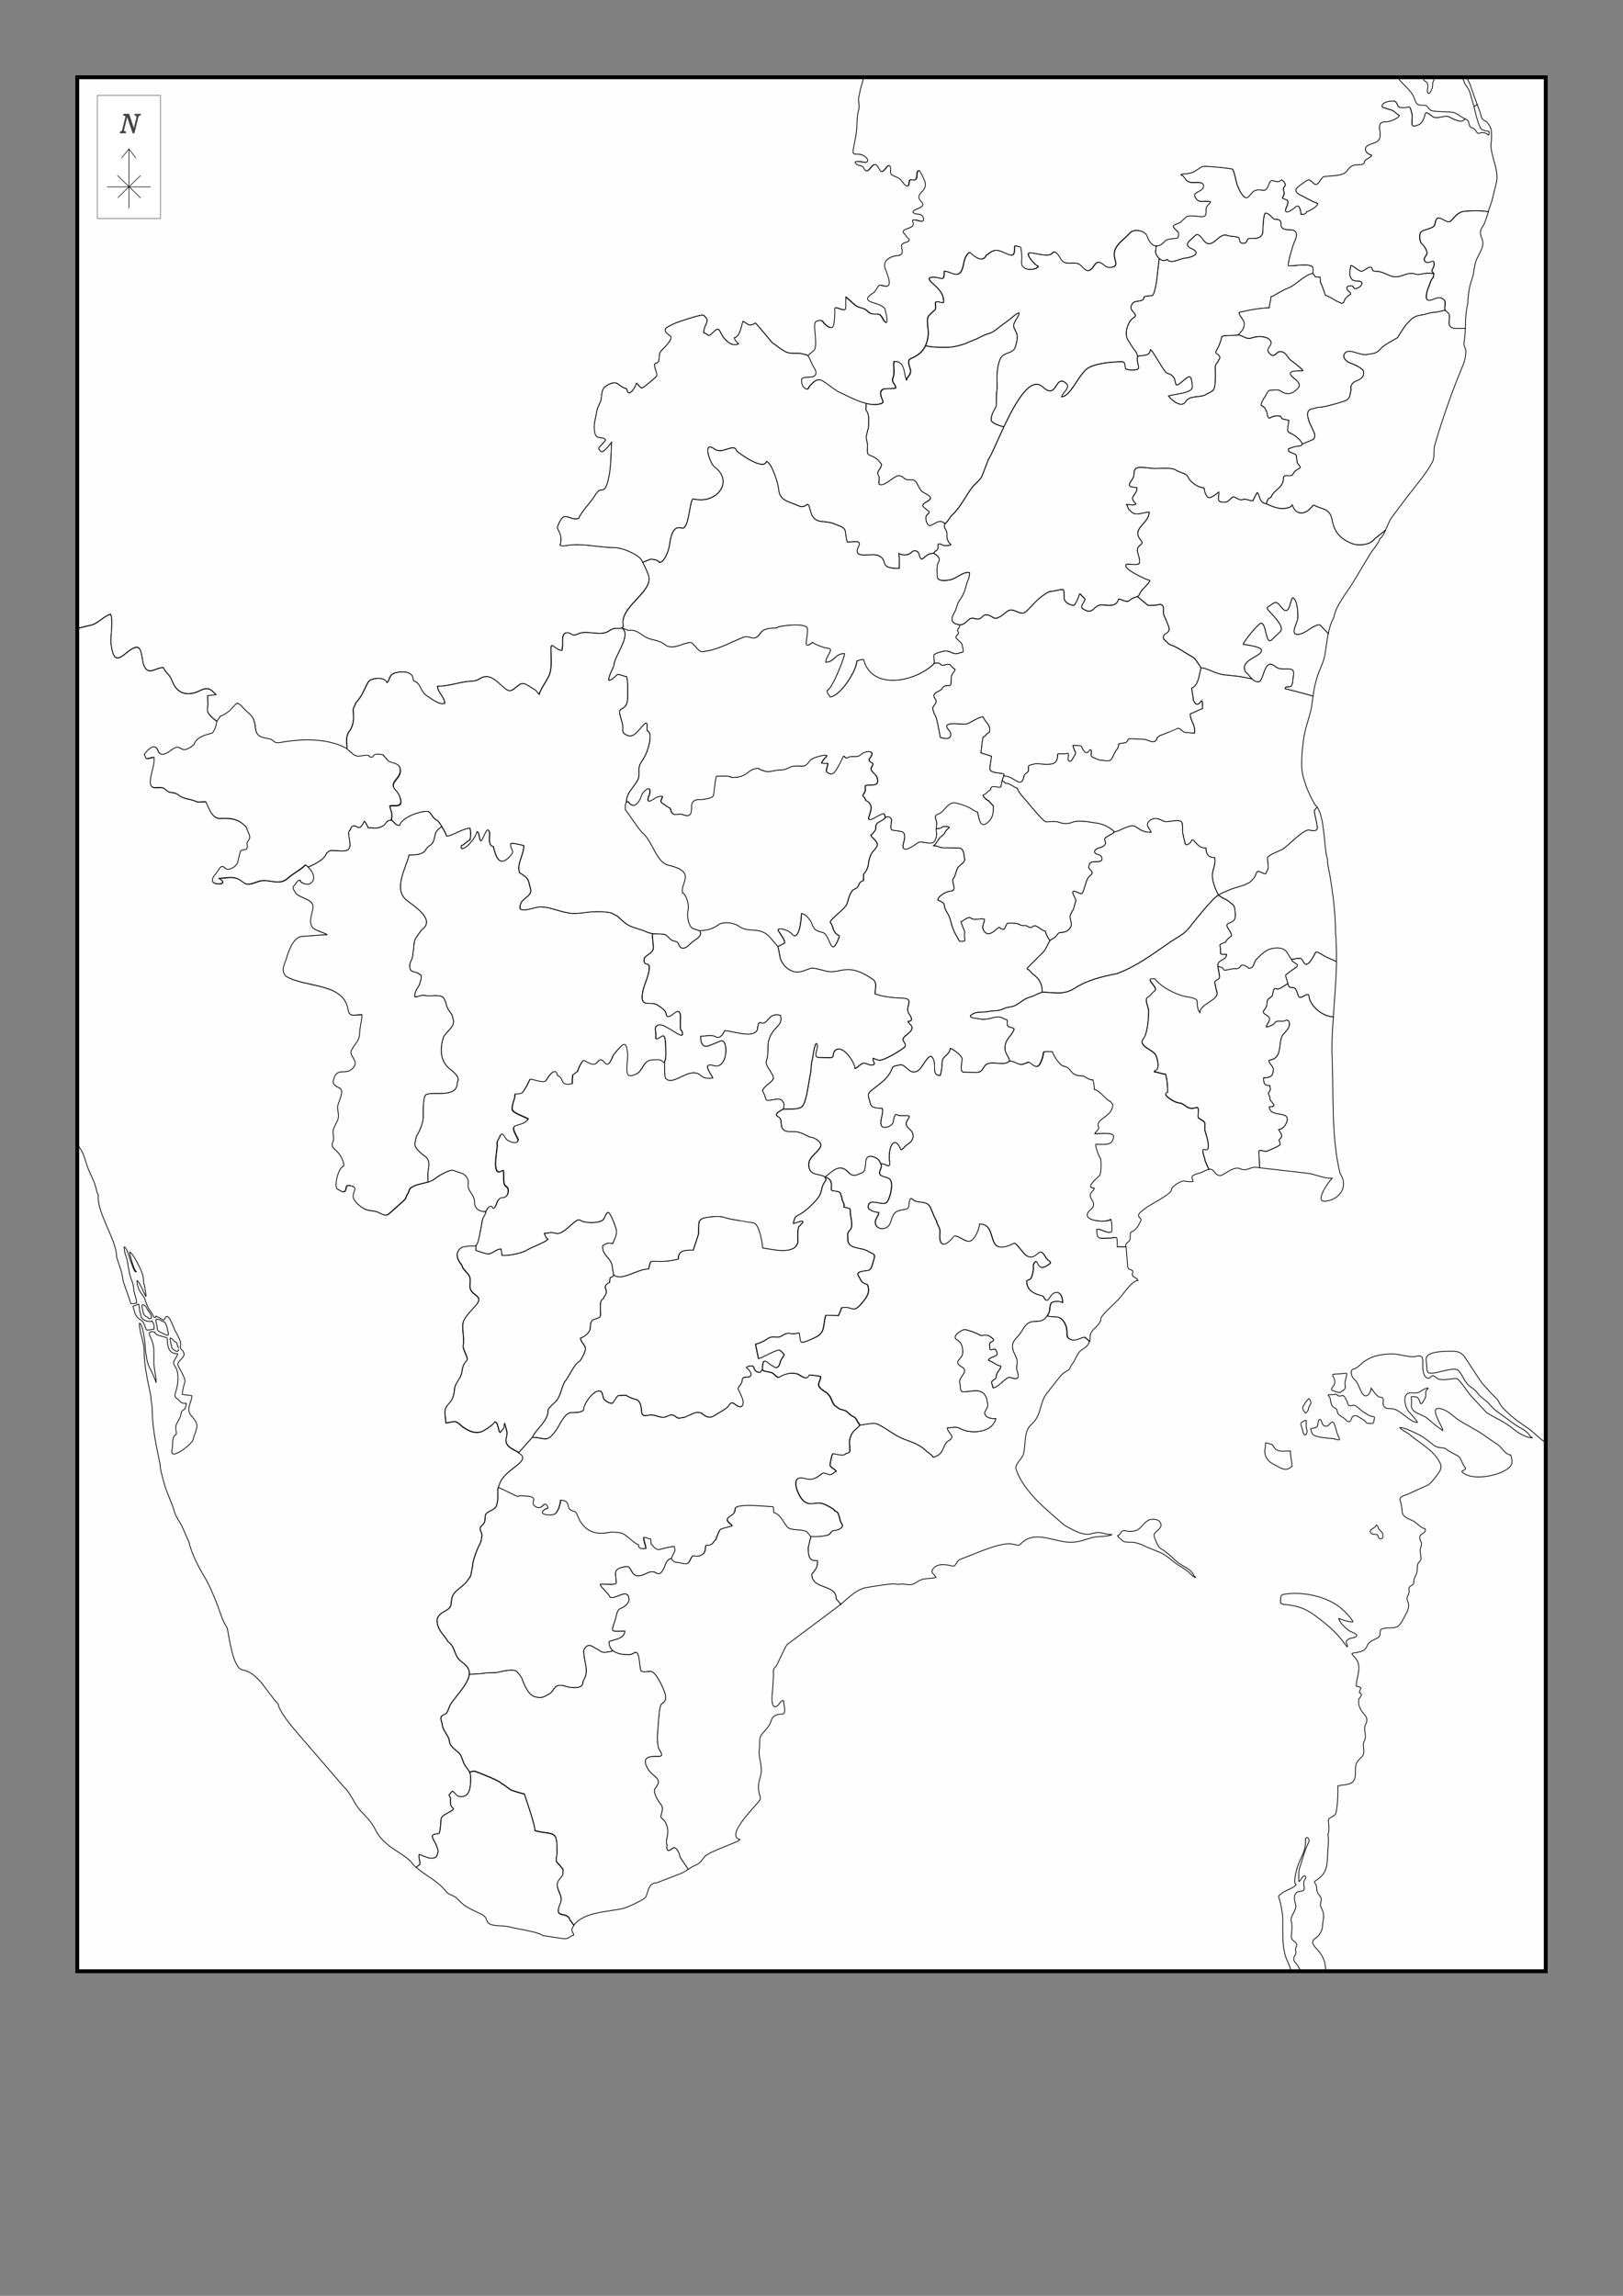 <svg xmlns="http://www.w3.org/2000/svg" xml:space="preserve" width="210mm" height="297mm" version="1.1" style="shape-rendering:geometricPrecision; text-rendering:geometricPrecision; image-rendering:optimizeQuality; fill-rule:evenodd; clip-rule:evenodd" viewBox="0 0 21000 29700"
    xmlns:xlink="http://www.w3.org/1999/xlink">
    <rect x="0" y="0" width="21000" height="29700" fill="#808080" stroke="none"/>
    <defs>
        <style type="text/css">
            <![CDATA[
    .str1 {stroke:black;stroke-width:10;stroke-opacity:0.502}
    .str3 {stroke:black;stroke-width:50}
    .str5 {stroke:#434242;stroke-width:10}
    .str2 {stroke:#3F3E3F;stroke-width:10}
    .str0 {stroke:black;stroke-width:10}
    .str6 {stroke:#2B2A29;stroke-width:7.62}
    .str4 {stroke:black;stroke-width:7.62}
    .fil6 {fill:none}
    .fil0 {fill:#FEFEFE}
    .fil8 {fill:#D9DADA}
    .fil4 {fill:#FEFEFE;fill-rule:nonzero}
    .fil3 {fill:#D9DADA;fill-rule:nonzero}
    .fil7 {fill:#434242;fill-rule:nonzero}
    .fil5 {fill:#2B2A29;fill-rule:nonzero}
    .fil2 {fill:black;fill-rule:nonzero}
    .fil1 {fill:#FEFEFE;fill-rule:nonzero;fill-opacity:0.502}
   ]]>
        </style>
    </defs>
    <g id="Plan_x0020_1">
        <rect class="fil0" x="1000" y="1000" width="19000" height="24501"/>
        <path class="fil0 str0" d="M17293 12439c-4,234 -25,477 -41,715l0 0c-137,0 -305,-143 -316,-271 -3,-41 -59,-1 -82,11 -62,31 -54,-27 -80,-81 -37,-79 -91,10 -112,-94 -4,-19 -35,-99 -27,-105 34,-30 80,-64 118,-88 89,-58 -23,-52 -44,-115 40,0 83,-22 123,-11 23,6 32,59 58,72 51,25 115,-122 135,-154 12,-19 110,52 131,60l137 62 0 0z"/>
        <path fill="#AB7C94" class="fil0 str0" d="M17186 8196c-19,92 -27,188 -45,283 -19,102 -73,192 -102,291 -24,81 -39,156 -50,236l0 0c-128,-38 -245,-68 -361,-96 0,-47 57,-8 79,-37 24,-31 19,-81 26,-119 27,-140 -60,-84 -174,-103 -52,-8 -77,-61 -126,-57 -83,6 -88,237 -157,228 -88,-11 -103,-90 -161,-128 -90,-169 247,-202 202,-294 -15,-31 -193,-62 -231,-62 0,-38 199,-277 231,-277 72,0 59,291 138,215l110 -105c58,-55 -74,-189 -129,-248 -70,-76 -43,-57 33,-115 64,-48 93,40 141,79 83,68 88,-165 119,-153 59,23 68,203 64,260 -4,64 -106,218 0,212 111,-6 183,-124 288,-124 4,11 12,12 24,29l82 85 0 0z"/>
        <path class="fil0 str0" d="M16570 20737c0,-33 -8,-102 31,-110 235,-47 570,23 751,178 56,48 115,108 153,171 16,28 -180,-30 -185,-43 16,63 85,124 136,162 31,23 126,42 92,76 -27,27 -83,8 -118,48 -30,34 8,48 5,84 -1,13 -59,-69 -66,-78 -100,-131 -222,-228 -355,-326 -138,-101 -241,-130 -414,-144l-30 -18zm3430 -2071l-36 -29c-70,-53 -129,-117 -201,-166 -86,-58 -168,-114 -243,-185 -39,-37 -102,-95 -123,-143 -16,-43 -90,-101 -122,-140 -38,-47 -89,-93 -122,-142l-194 -295c-59,-89 -120,-88 -223,-85 -76,2 -308,3 -282,122 8,40 1,115 20,147 38,61 335,-86 397,-20 56,59 78,150 141,198 31,24 90,64 108,98 37,47 88,77 131,117 36,34 63,75 102,104l242 177c55,40 128,67 175,117 15,16 38,55 61,61 -80,0 -196,-69 -256,-121 -91,-77 -231,-141 -336,-203l-207 -222c-37,-40 -154,-223 -188,-223 -72,0 -158,28 -229,8 -28,-8 -61,-56 -86,-41 -34,21 -41,52 -82,13 -28,-26 -32,-69 -36,-105 -10,-106 32,-197 -105,-158 -106,8 -199,-38 -307,-35 -127,4 -232,22 -338,91 -53,34 -90,93 -151,107 -54,13 -18,108 17,134 60,45 84,223 150,211 41,-7 62,-63 62,-100 12,0 76,131 136,118l14 7c28,38 -13,74 24,119 22,27 87,18 120,26 100,24 215,174 307,174 0,-20 -96,-122 -114,-143 -41,-47 -86,-210 0,-236 45,-14 80,8 131,-12 39,-16 78,-54 122,-54 0,13 -31,29 -31,50 0,62 9,49 -25,110 -64,115 -33,-34 -100,-45 -103,-18 -46,6 -60,85 -22,128 131,128 207,193l104 88 95 70c0,-56 -196,-320 -32,-285 82,18 139,71 201,122 67,54 153,89 223,136 108,54 204,135 306,199 67,42 110,141 179,141 36,108 23,149 -83,208 -125,69 -430,128 -546,12 -16,-16 69,-26 41,-56 -43,-46 -50,-131 -102,-155 -49,-23 -114,-58 -156,-92 -49,-14 -99,-5 -142,-37 -62,-47 -134,-111 -203,-143 -64,-30 -176,-91 -244,-91 14,28 99,66 128,91 139,121 303,194 392,363 32,61 7,103 -32,155 -27,36 -98,136 -143,144l-242 111c-41,19 -123,27 -95,90 16,37 18,94 23,135 8,79 95,91 155,127 38,23 98,93 143,93 27,80 -117,48 -56,164 20,37 2,65 -7,101 -7,30 11,90 11,125 -14,44 -49,43 -49,106 0,40 -2,74 -21,109 -19,35 -23,50 -25,90 -3,54 -76,29 -61,104 10,52 -44,81 -21,131 29,66 14,115 -21,177 -28,48 -55,116 -97,153 -61,39 -147,11 -213,38 -45,19 -1,82 -49,111 -69,41 -117,41 -150,123 -31,76 -182,69 -186,84 -12,3 27,39 31,43 112,120 23,244 23,378 105,26 41,20 41,86 51,13 12,55 -5,76 -20,77 15,146 67,202 37,39 44,84 18,130 -38,66 23,148 -18,216 -34,57 25,148 -31,204 1,-1 2,-1 1,-2 -86,86 -85,97 -85,226 0,156 -128,127 -226,152 0,65 0,335 -38,374 -29,29 -90,39 -85,80 4,35 15,145 -6,171 16,96 -2,189 -5,284 -5,164 -27,240 -166,326 -11,7 15,40 19,51 11,33 4,76 23,105 17,26 54,57 41,93 -11,58 -16,58 10,110 45,92 10,132 7,230 -1,47 -44,118 -83,142 -100,60 -3,120 49,191 56,76 76,143 76,242l2852 0 0 -6835zm-2591 -735c-5,-12 -9,-38 -6,-51 7,-28 14,-51 19,-80 5,-30 11,-39 -26,-33 -34,5 -69,7 -104,8 -12,1 -58,-2 -48,20 19,40 39,70 20,117 -8,20 -27,35 -35,55 -9,21 19,23 32,27 27,8 67,33 93,11 7,-6 21,-16 27,-19 13,-6 22,-28 26,-30l0 -25zm250 448c-10,-2 -22,-14 -30,-19 -17,-11 -34,-20 -51,-31 -22,-13 -33,-19 -60,-12 -37,7 -28,75 -66,75 -25,0 -53,-45 -77,-56 -20,-9 -42,-27 -57,-42 -20,-20 -10,-45 -25,-63 -10,-12 -25,-18 -38,-26 -32,-21 -40,-79 -43,-113 -1,-11 -32,-44 -26,-47 14,-7 53,1 73,-5 46,-14 37,20 73,21 17,1 28,-8 43,-8 18,0 55,70 58,88 19,89 73,11 111,49 42,26 75,69 120,90 13,6 23,17 37,24 11,6 27,14 39,17 11,3 45,1 45,18 0,17 -10,49 -14,66 -5,20 -73,5 -88,5l-24 -30zm-725 -174c11,-19 35,-48 26,-72 -3,-7 -19,-50 -30,-38 -6,7 -10,16 -17,23 -16,14 -28,33 -37,53 -5,10 -12,18 -18,27 -7,13 0,35 7,47 3,6 11,15 13,20 2,5 10,11 11,14l4 0c2,5 15,-13 17,-14 6,-6 17,-22 19,-29l5 -31zm-27 288c0,-11 -5,-19 -6,-30 -1,-17 0,-34 0,-51 0,-13 3,-27 -1,-38 -18,0 -55,19 -64,35 -9,15 1,35 6,50 8,23 11,49 19,72 3,9 8,21 15,27 3,3 19,11 19,2 5,0 19,-37 19,-43l-7 -24zm360 122c20,6 39,13 61,13 8,-24 -4,-31 -15,-56 -23,-50 -29,-119 -57,-164 -25,-39 -53,28 -79,38 -30,12 -56,-1 -68,-29 -7,-16 -11,-49 -31,-54 -24,-6 -24,67 -30,82 -11,31 -63,30 -89,37 0,18 13,40 17,58 10,54 207,65 257,69l35 4zm-551 354c0,-66 -20,-132 -20,-199 -70,0 -168,24 -213,-49 -12,-19 -14,-36 -39,-38 -20,-2 -48,-19 -67,-17 -5,1 -2,51 -5,60 -29,94 29,181 110,218 75,35 141,100 217,39l18 -14zm1177 874c-6,-9 -10,-17 -17,-26 -13,-17 -29,-23 -39,-44 -5,-11 -14,-45 -29,-45 -8,33 -49,42 -72,67 -17,19 3,44 23,50 17,6 36,2 54,5 15,2 16,38 32,49 28,20 52,3 48,-30l0 -25zm-1189 5659c-13,-77 -60,-146 -79,-223 -34,-136 -27,-305 -27,-444 0,-65 -15,-152 -30,-215 -27,-113 -49,-78 46,-147 47,-27 127,-51 157,-92 -48,-16 15,-234 29,-266 30,-72 71,-144 86,-221 6,-29 6,-66 6,-95 0,-58 69,-16 38,42 -48,90 -79,221 -113,319 -11,33 -12,65 -12,100 0,99 -8,106 50,21 17,-24 66,-17 24,42 -15,21 -7,71 -4,95 11,78 -81,20 -118,90 -18,34 0,110 10,147 0,81 -79,130 -58,206 18,68 0,126 0,195 0,56 53,48 69,97 8,25 -25,51 -14,80 19,54 -31,68 -24,118 5,35 52,64 61,95l31 56 -128 0z"/>
        <path class="fil0 str0" d="M1944 16992c-8,-15 -23,-28 -32,-44 -15,-25 -23,-57 -54,-67 -18,-6 -22,1 -21,19 2,29 14,55 17,81 2,19 11,30 25,43 10,9 23,10 32,20 12,13 22,21 38,13 19,-10 10,-22 7,-39l-12 -26zm23 101c-53,12 -137,-16 -143,-73 -2,-21 -15,-41 -17,-63 -3,-29 -5,-57 -12,-85 -3,0 -6,-1 -7,2 -23,5 -46,20 -67,25l0 2c-2,1 16,53 18,62 8,35 25,72 54,93 26,19 41,24 61,51 16,22 27,87 45,99 6,4 84,-9 94,-11 0,-33 7,-55 -15,-86l-11 -18zm203 116c0,-16 -26,-100 -38,-103 -1,-4 -11,-4 -12,-7 -11,0 -28,-14 -41,-17 -4,-13 -44,-20 -56,-17 -3,12 -7,20 -4,35 7,27 14,49 15,79 3,46 25,45 60,64 13,8 27,13 42,19 5,2 35,21 38,10 11,-4 0,-39 0,-47l-5 -17zm128 206c-4,-12 -6,-40 -15,-48 -7,-5 -24,-10 -31,-19 -5,-6 -60,-66 -51,-24 8,38 10,77 23,113 5,14 22,24 35,31 7,4 15,10 23,13 13,5 16,-2 23,-5 0,-5 5,-34 5,-33l-10 -29zm515 -8087c-6,31 -13,61 -24,90 -5,14 -8,27 -17,41 -5,8 -16,26 -24,30 -79,17 -209,51 -232,146 -6,1 -8,6 -13,7 -3,13 -64,46 -81,53 -46,18 -66,-5 -104,-21 -67,-29 -144,110 -236,84 -32,-9 -36,-71 -67,-88 -48,-26 -124,60 -145,95 29,29 1,61 57,48 26,-6 46,-15 70,-12 13,92 -43,207 -48,306 -7,154 126,36 197,111 55,58 107,20 164,67 72,58 152,49 228,85 45,21 87,-4 129,5 37,75 78,221 185,216 140,-7 242,2 343,118 0,16 28,76 35,94 15,43 0,56 -25,94 -15,23 6,51 -2,75 -15,46 -79,2 -93,60l-30 125c-13,56 -122,125 -169,74 -43,-47 -65,4 -89,41 -26,39 -70,75 -70,123 0,48 133,58 133,17 0,-25 -44,-33 -50,-46 -1,-1 -1,-1 1,-1 54,0 119,-14 172,-10 64,0 107,35 154,70 50,38 136,-5 188,-21 136,-42 257,65 374,-39 64,-58 135,-93 197,-143 40,-32 20,-44 60,-12 63,52 130,166 37,223 -37,23 -124,-2 -135,-47 -28,0 -53,56 -75,76 -32,29 16,71 25,98 63,63 225,76 222,172 -4,92 -68,190 -4,271 26,33 187,78 187,92 -93,0 -223,16 -324,21 -114,6 -173,188 -203,283 -28,93 -74,146 -11,229 246,154 754,80 809,437 16,101 90,62 179,62 0,75 -27,160 -30,239 -4,111 -56,126 -98,210 -63,85 110,147 8,248 -92,92 -196,-14 -241,123 -26,78 -3,94 74,132 64,32 -16,175 -26,229 -10,54 21,108 6,161 -15,56 -58,108 -66,166 -8,3 17,104 1,130 -28,46 -9,84 30,115 56,45 108,135 108,205 -77,19 -133,285 -79,302 23,7 63,44 83,30 43,-30 -2,-92 73,-79 115,20 43,69 43,141 0,60 115,159 178,174 70,17 102,7 170,43 85,45 95,24 158,-32l150 -134c30,-27 27,-58 48,-87 17,-17 15,-55 33,-69 24,-20 50,-32 80,-42 81,-28 172,-31 242,-87 37,-30 106,-69 150,-87 92,-38 76,-16 163,8 80,22 127,71 114,161 0,91 83,126 83,221 0,89 61,125 142,125 12,12 -29,75 -35,87 -16,38 -16,78 -25,118 -7,31 -36,229 -66,234 -3,19 -70,8 -86,11 -32,5 -92,7 -117,29 -78,67 -32,158 20,220 0,42 76,95 95,138 21,47 8,85 8,134 0,123 192,110 80,242 -52,62 -120,123 -157,195 -42,79 12,230 -10,322 -12,58 79,170 44,204 -72,72 -42,123 -80,204 -21,45 -72,105 -76,155 -6,79 -20,141 -77,199 -79,79 -36,151 -36,245 2,1 0,0 2,1l99 -18c43,-8 81,39 111,64 81,54 146,93 245,68 31,-8 166,-96 172,-127 52,-13 48,135 77,135 4,-18 39,-39 45,-62 2,-9 2,-56 10,-56 9,29 31,99 31,129 0,56 -32,87 0,142 61,105 313,108 156,248 -74,66 -153,111 -213,191 -35,47 -39,91 -64,141 0,73 10,149 -18,217 -26,64 -140,67 -143,128 -2,47 0,87 -36,117 -68,56 2,88 -7,144 -7,43 -7,63 -27,103 -35,66 -97,218 -93,291 -13,16 -12,98 -32,131 -26,41 -53,79 -91,112 -63,55 -134,90 -148,179 -11,68 2,102 -64,141 -52,30 -125,65 -125,135 0,122 90,181 143,275 70,44 76,123 116,195 41,74 130,89 155,181 34,128 -176,331 -237,429 -24,38 -37,121 -80,136 -73,25 -44,64 -30,127 0,76 88,150 92,217 4,70 84,114 130,160 31,31 43,107 69,149 37,60 77,83 77,160 0,81 2,231 -98,247 -81,14 -83,-25 -137,-70 -4,1 -46,48 -44,53 5,16 19,32 19,44 0,47 -12,94 35,127 14,10 -32,39 -51,49 -31,15 -104,51 -107,87 -3,30 -10,179 -27,187 -26,13 -92,5 -85,44 9,47 39,72 54,118 16,48 26,61 14,97l-7 21c-6,17 -14,30 -32,36 -60,20 -113,-10 -167,-30 -44,-16 -35,-23 -35,27 0,32 28,88 1,97l-39 30 0 0c-14,-12 -27,-25 -40,-39 -47,-82 -225,-173 -301,-234 -90,-72 -147,-130 -195,-232 -37,-77 -120,-162 -179,-224 -86,-91 -127,-228 -217,-309l-497 -577c-81,-94 -342,-380 -355,-498 -138,-138 -255,-407 -460,-440 -127,-20 -176,-438 -200,-548 -55,-63 -106,-247 -141,-331 -43,-104 -86,-213 -144,-310 -73,-122 -182,-326 -207,-460l-89 -202c-26,-58 -81,-127 -97,-184 -38,-137 -112,-271 -145,-408 -16,-63 -46,-158 -46,-221 -45,-229 -100,-459 -100,-697 0,-65 -19,-123 -19,-184 -38,-189 -86,-383 -86,-577 0,-130 -62,-239 -62,-363 43,0 69,222 72,259 5,83 20,244 60,315 23,42 72,145 83,190l2 0c0,-88 -30,-180 -30,-269 0,-99 11,-200 -32,-290 -35,-74 -46,-109 46,-92 0,57 161,57 161,85 0,98 14,197 133,197 0,34 -50,78 -52,111 -3,34 38,70 45,104 20,88 12,190 -18,277 -29,85 13,69 56,124 26,26 45,25 82,25 0,15 -9,51 -15,63 -14,25 -47,23 -51,62 -6,59 -48,106 -67,159 -13,37 4,69 4,104 0,22 -20,21 -30,37 -27,46 -13,122 -26,174 -39,156 238,-55 269,-122 8,-18 9,-40 17,-58 14,-33 42,-106 35,-142 -21,-102 -129,-118 -99,-240 8,-34 40,-108 33,-136 -37,-9 -84,-8 -123,-18 0,-31 22,-135 36,-162 0,-59 -61,-149 -88,-204 -31,-62 90,-102 74,-164 -16,-63 -62,-37 -43,-117 10,-40 -60,-153 -79,-190 -14,-27 -84,-257 -129,-135 -13,34 -52,-24 -93,-29 -7,-4 -10,-10 -18,-12 -16,63 -49,-37 -70,-60 -21,-23 -54,-93 -62,-124 -11,-43 -27,-70 -56,-106 -36,-44 -58,-112 -58,-169 30,7 93,169 111,201 2,2 2,2 2,4 12,-3 -6,-73 -7,-85 -2,-37 -20,-78 -20,-112 0,-85 -47,-172 -86,-248 -13,-26 -71,-123 -95,-131 0,35 59,249 87,255 -7,22 -34,-29 -38,-38 -14,-32 -21,-65 -35,-95 -16,-36 -46,-177 -85,-186 0,79 31,122 43,192 14,80 27,183 61,257 22,47 15,106 31,155 6,19 37,120 24,123 -10,2 -70,12 -72,6l-36 -107 -52 -148c-19,-54 -21,-118 -39,-173l-57 -173c0,-129 -82,-290 -128,-401 -47,-116 -122,-274 -110,-402 -27,-53 -31,-117 -55,-171l-66 -148c-36,-81 -51,-172 -94,-253 -14,-26 -57,-84 -57,-111l0 -6646 0 0 155 -37c108,-14 183,-122 271,-144l0 -2c3,0 4,-2 7,-2 42,126 -17,294 12,432 20,95 38,180 143,107 56,-39 90,-80 156,-106 99,-40 90,155 116,223 58,152 149,35 253,35l1 1c35,75 82,88 111,164 54,141 145,203 296,161 61,-17 111,-64 179,-50 46,9 71,62 95,68 0,3 1,5 1,10l-108 11 4 94c2,58 -24,93 13,144 16,22 83,87 108,91l0 0z"/>
        <path class="fil0 str0" d="M2811 9330c10,-12 36,-44 39,-58 37,-9 84,-42 116,-66 19,-14 86,-97 101,-99 3,-21 60,31 66,38 33,42 74,72 112,110 37,37 47,81 57,131 11,129 41,154 172,175 92,15 52,69 163,49 269,-49 612,-57 852,80 0,-85 -24,-164 32,-234 35,-43 54,-122 52,-177l-4 -95c-1,-34 33,-71 33,-92 83,-86 102,-162 158,-264 37,-68 224,-74 243,2 23,0 36,-84 66,-105 60,-42 213,-53 260,14 11,15 15,72 27,74 81,12 77,132 167,189 58,37 158,121 230,97 0,-84 -93,-142 -93,-222 153,0 266,-52 418,-64 65,-6 73,0 135,-37 179,-108 305,196 399,156 92,-39 111,-130 211,-68l100 62c19,12 43,55 54,58 0,-41 96,-183 120,-232 50,-100 30,-240 30,-351 0,-95 31,-31 91,-2 77,36 46,5 61,-55 0,-39 -17,-159 55,-159 72,0 53,58 147,14 105,-49 252,23 362,-19 39,-15 62,-44 105,-50 52,-8 98,16 117,-32 -61,-250 387,-433 328,-652 -9,-34 -81,-192 -102,-217 -58,-68 -242,-146 -336,-146 -211,0 -413,-62 -632,-26 -40,7 -62,4 -75,-5 11,-33 16,-79 8,-116 -25,-114 -73,-73 -10,-193 70,-132 122,-5 241,-35 47,-104 137,-183 198,-278 18,-28 39,-62 64,-82 19,-15 50,-4 69,-19 57,-45 83,-286 86,-358l10 -252c-19,26 -90,120 -126,124 -13,2 -48,-36 -39,-49 24,-35 65,-64 88,-103 -26,-46 -105,-14 -128,-61 -27,-56 -21,-141 -7,-201 18,-78 16,-131 55,-202 53,-96 -3,-183 99,-242 145,-84 134,14 249,43 1,3 1,2 4,2 21,129 112,-16 126,-72 26,0 38,75 83,56 19,-8 171,-134 179,-149 19,-36 -57,-153 -13,-164 75,-18 27,-110 68,-158 22,-25 173,-162 122,-198 -128,-88 -47,-109 36,-152 44,-23 371,-134 394,-115 100,81 1,113 1,226 64,16 51,66 110,7 113,-114 77,-20 168,78 57,61 104,84 175,60 0,-7 -55,-47 -55,-80 74,-15 91,-154 110,-211 14,0 57,35 76,44 18,8 83,-10 83,-26 9,0 192,224 222,259 28,15 64,46 92,66 22,16 43,28 66,42 54,33 116,27 179,27 39,0 71,16 107,20 3,5 13,8 18,11l0 0 75 -63c70,-44 -17,-352 30,-377 30,-16 71,-29 91,2 19,31 106,113 136,56 14,-27 25,-183 18,-215 -17,-71 142,53 143,-21l1 -140 114 101c52,46 122,32 164,82 32,38 81,37 126,37 66,0 62,72 107,105 47,34 7,-131 1,-147 0,-71 -132,-96 -176,-112 -107,-39 -32,-86 20,-121 38,-25 57,-97 81,-98 31,-2 64,17 95,12 75,-12 -10,-190 -23,-229 -35,-108 73,-161 164,-168 101,-8 35,-98 50,-138 16,-41 152,-31 73,-94 -43,-72 -108,-76 24,-125 109,-40 9,-96 57,-105 30,-5 128,48 128,-2 0,-100 -101,-53 -133,-93 -35,-43 188,-57 108,-136 -114,-115 93,-127 42,-267 -7,-20 -60,-140 -74,-140 -62,0 7,140 -85,121 -67,-14 -34,36 -55,70 -22,37 -71,-38 -85,-56 -58,-77 -161,-48 -144,-138 7,-37 -9,-92 -52,-42 -40,47 -65,88 -98,21 -87,-174 -134,144 -203,-20 -26,-26 -82,-19 -101,-50 -23,-37 78,-18 88,-16 124,26 66,-78 -23,-98 -51,-11 -109,18 -95,-57l37 -198c20,-106 3,-212 33,-315 15,-53 0,-92 0,-142 0,-45 17,-83 23,-128l46 -160 0 0 -10185 0 0 7131 0 0 155 -37c108,-14 183,-122 271,-144l0 -2c3,0 4,-2 7,-2 42,126 -17,294 12,432 20,95 38,180 143,107 56,-39 90,-80 156,-106 99,-40 90,155 116,223 58,152 149,35 253,35l1 1c35,75 82,88 111,164 54,141 145,203 296,161 61,-17 111,-64 179,-50 46,9 71,62 95,68 0,3 1,5 1,10l-108 11 4 94c2,58 -24,93 13,144 16,22 83,87 108,91l0 0z"/>
        <path class="fil0 str0" d="M11185 1000l6898 0c62,94 182,169 216,269 20,59 30,95 102,92 78,-3 64,27 107,64 27,23 238,18 294,29 52,10 106,65 161,87l0 0 -35 24c-42,23 -139,-33 -181,-53 -48,-23 -127,28 -193,7 -32,-10 -100,-98 -114,-35 -9,40 -34,108 -72,127 -151,76 -78,-59 -98,-135 -32,-126 -16,-81 -119,-81 -89,0 -48,-41 -98,-80 -23,-17 -181,1 -167,67 3,13 115,38 136,49 28,15 60,55 86,62 0,38 -132,86 -163,85 -191,-9 -8,187 -132,260 -41,24 -116,30 -138,72 -25,47 35,92 75,99 0,30 -74,46 -93,80 4,62 -97,38 -128,48 -128,40 -53,118 -247,136l-143 13c-50,5 -78,143 -137,91 -58,-51 -60,-65 -116,-23 -80,61 -181,106 -62,168l178 93c16,0 37,15 52,19 0,41 -114,99 -147,109 -4,29 -47,37 -73,31 0,-34 -18,-141 -66,-97 -14,13 -120,100 -132,55 -10,-36 45,-92 25,-136 -7,-17 -84,-17 -63,-45 50,-70 -22,-87 26,-141 28,-31 -36,-87 -43,-80 -70,70 -123,-50 -159,51 -49,142 -90,54 -172,84 2,0 2,-2 2,0 -37,0 -76,72 -106,91 -60,37 -129,-136 -141,-175 -18,-60 -26,-133 -54,-189 -6,-11 -340,-45 -383,-37 -38,8 -88,61 -138,79 -27,9 -63,15 -92,17 -9,0 -56,2 -56,13 61,15 44,98 155,98 37,0 128,-13 137,36 16,87 -144,81 -111,148 51,103 119,39 204,67 0,14 -49,47 -56,75 -11,45 18,118 -57,118 -48,0 -173,-29 -210,8 -17,17 -68,69 -89,76 -97,34 -90,33 -12,111 17,17 6,41 6,64 0,39 -134,10 -174,57 -98,115 -193,60 -237,-68 -25,-74 -171,-97 -218,-43 -91,103 -242,179 -197,335 22,77 25,110 -70,113 -66,3 -80,-66 -150,-66 -50,16 -55,80 -112,105 -46,21 -93,-54 -122,-75 -68,-51 -186,27 -245,-70 -25,-41 -72,-128 -111,-79 -47,60 -206,0 -281,-4 -89,-4 55,159 102,175 -16,49 -243,80 -219,-73 9,-62 -5,-112 -10,-171 0,-2 -83,-38 -81,-7 10,144 -44,115 -145,69 -103,-46 -133,-27 -222,42 -41,87 -128,29 -174,-8 -36,-29 -36,-48 -74,-1 -47,58 -37,160 -77,218 -57,82 -144,-6 -216,-6 0,150 -33,78 -138,78 -92,0 -56,40 -13,79 73,65 143,130 143,235 0,41 -78,-14 -101,7 -16,14 12,87 -13,101 11,-7 -68,61 -83,82 -29,39 1,174 -2,226 -9,162 -79,262 -228,323 -51,21 -14,95 -4,140 17,71 -43,85 -49,135 -2,0 -3,1 -4,2l-2 0c-35,-103 -17,-242 -156,-242 -16,66 14,143 -13,208 -28,68 35,82 35,137 -49,12 -103,4 -154,11 -55,20 -47,67 -30,115 14,38 39,62 -14,78 -148,44 -359,-63 -489,-128 -98,-36 -171,-111 -256,-164 -74,-45 -118,10 -167,58 -25,25 -13,64 -64,36 -44,-24 -48,-75 -48,-118l2 0c0,-40 137,-18 166,-44 50,-45 -10,-107 -30,-149 -18,-39 -31,-77 -54,-112l0 0 75 -63c70,-44 -17,-352 30,-377 30,-16 71,-29 91,2 19,31 106,113 136,56 14,-27 25,-183 18,-215 -17,-71 142,53 143,-21l1 -140 114 101c52,46 122,32 164,82 32,38 81,37 126,37 66,0 62,72 107,105 47,34 7,-131 1,-147 0,-71 -132,-96 -176,-112 -107,-39 -32,-86 20,-121 38,-25 57,-97 81,-98 31,-2 64,17 95,12 75,-12 -10,-190 -23,-229 -35,-108 73,-161 164,-168 101,-8 35,-98 50,-138 16,-41 152,-31 73,-94 -43,-72 -108,-76 24,-125 109,-40 9,-96 57,-105 30,-5 128,48 128,-2 0,-100 -101,-53 -133,-93 -35,-43 188,-57 108,-136 -114,-115 93,-127 42,-267 -7,-20 -60,-140 -74,-140 -62,0 7,140 -85,121 -67,-14 -34,36 -55,70 -22,37 -71,-38 -85,-56 -58,-77 -161,-48 -144,-138 7,-37 -9,-92 -52,-42 -40,47 -65,88 -98,21 -87,-174 -134,144 -203,-20 -26,-26 -82,-19 -101,-50 -23,-37 78,-18 88,-16 124,26 66,-78 -23,-98 -51,-11 -109,18 -95,-57l37 -198c20,-106 3,-212 33,-315 15,-53 0,-92 0,-142 0,-45 17,-83 23,-128l46 -160 0 0z"/>
        <path class="fil0 str0" d="M18407 1000c6,13 9,27 18,39 6,8 23,15 31,21 17,12 23,57 19,76 -4,19 -12,36 -4,56 19,46 46,-19 55,-37 11,-21 12,-62 12,-86l32 -70 -163 0z"/>
        <path class="fil0 str0" d="M19115 1353l-41 32 0 0c-4,-15 -9,-31 -14,-48l-45 -153c-14,-46 -74,-101 -74,-138l-24 -46 55 0c45,56 72,165 98,234l45 120 0 0z"/>
        <path class="fil0 str0" d="M8100 10379c-18,35 -14,57 -14,93 7,2 180,266 222,301 137,116 176,376 331,418 73,19 224,53 224,150 0,73 -53,142 -36,210 48,16 76,143 76,174 2,33 -10,67 -10,101 0,47 6,96 27,135 8,15 15,33 27,43 19,15 39,13 58,23l45 16 0 0c82,0 169,-22 235,-70 72,-53 186,-35 260,2 145,116 282,-4 423,161l93 109 0 0c17,0 73,-36 91,-44 0,-30 -13,-53 -30,-79l-48 -74c-42,-65 128,-16 164,30 100,125 131,-188 131,-258 48,0 116,85 131,127 34,91 52,92 145,119 93,27 97,311 186,119 60,-130 8,-46 -42,-146 -18,-35 -18,-71 -46,-105 -23,-27 197,-177 217,-245 15,-52 40,-164 92,-184 88,-34 29,-83 120,-113l1 -84c34,-34 59,-85 62,-132 3,-39 28,-129 55,-155 17,-16 62,-70 62,-94 0,-47 -86,-98 -86,-124 18,-4 43,-41 54,-56 21,-30 4,-44 13,-70 19,-54 96,-50 119,-101l0 0c0,-8 -6,-45 -15,-48 -8,-17 -105,40 -119,48 -34,19 -99,56 -75,-16 30,-89 54,-158 -45,-208 -14,-70 -64,-23 -11,-105 18,-28 -3,-81 12,-86 59,-18 186,31 148,-103 -14,-48 -99,-84 -74,-131 10,-19 34,-45 10,-58 -37,-20 -55,-31 -25,-68 81,-101 -67,-97 -124,-39 -46,46 -119,4 -170,39 -25,17 -48,-26 -49,-24 -14,0 -103,251 -169,234 -98,-25 -37,-67 -37,-137 -24,0 -57,2 -80,-4 0,-11 36,-58 44,-66 6,-1 22,-22 24,-29 -30,-22 -195,29 -217,60 -82,112 -90,61 -215,76 -64,8 -86,48 -164,48 -71,0 -126,27 -188,21 -14,-1 -96,-27 -100,-41 -150,0 -128,119 -348,119 -20,-31 -166,-17 -200,-17 -22,67 -24,230 -45,260 -16,23 -142,47 -176,43 -53,-5 -100,23 -100,84 0,90 -5,150 -110,110 -81,-31 -130,55 -164,-84 -22,-4 -81,-52 -102,-64 -42,-26 2,-58 2,-88 -27,-7 -74,5 -95,21 -12,9 -80,54 -86,36l-5 0c-11,-45 33,-84 24,-134 -12,-65 -98,24 -107,55 -22,75 -95,211 -176,88 -9,2 -16,5 -24,10l0 0z"/>
        <path class="fil0 str0" d="M13586 12164l-54 104c-32,62 -88,94 -129,144 -18,22 -113,102 -113,123 29,7 56,53 80,70 81,59 116,127 116,229l0 0c161,4 275,43 427,-55 159,-102 359,-149 541,-185 256,-96 449,-244 671,-397 91,-63 195,-108 262,-195 51,-66 309,-392 379,-424l0 0c-39,-72 -71,-154 -79,-236 -7,-78 50,-165 29,-249 -81,0 -111,-45 -111,-123 -82,0 -106,-40 -161,-99 -27,-30 -28,18 -50,35 -47,36 -34,16 -60,11 0,-30 -21,-72 -21,-107 -25,-50 -3,-119 -20,-169 -19,-53 -155,-12 -195,-12 -46,0 -68,-24 -112,-36 -51,-19 -109,7 -135,50 -27,46 41,92 41,123l-50 -4c-20,-1 -44,-10 -63,-17 -36,-13 -68,-46 -105,-60 -61,-22 -186,67 -255,75l0 0c-25,42 -149,67 -124,113 33,60 -31,84 -79,97 -28,8 -76,39 -44,69 22,20 61,15 77,43 36,63 -33,66 -77,66 -23,0 -50,0 -67,17 -19,19 -10,38 -20,56 8,32 45,42 45,68 0,24 -18,30 -33,45 -37,37 -44,86 -61,134 -8,22 -21,76 -38,91 -19,17 -118,-65 -118,-14 0,34 42,80 42,115 -11,8 -23,72 -29,91 -8,27 -29,51 -41,78 -27,61 37,111 -5,174 -31,47 -78,61 -131,61 -23,0 -41,34 -54,49 -18,20 -54,36 -76,53l0 0z"/>
        <path class="fil0 str0" d="M12114 10723c32,-6 56,-1 82,-25 10,-9 107,-7 83,12 -30,24 -41,33 -55,64 -15,34 -54,45 -75,78 -13,20 -51,83 -73,91 3,3 42,0 52,5 38,16 50,19 95,20l195 5c46,1 58,81 58,117 33,65 -64,97 -87,142 -19,38 -27,102 -52,130 -42,48 70,161 -46,167 -45,2 -156,63 -156,116l2 0c2,9 77,19 82,66 8,72 40,89 64,149 21,51 30,117 52,162 13,45 44,83 62,124 20,45 32,32 79,29 22,-1 4,-49 4,-70 0,-55 13,-30 -8,-82l-38 -97c33,-11 97,-79 130,-47 31,31 131,1 174,12l1 1c0,52 -44,86 -12,144 67,121 187,-47 200,-38 88,56 66,9 104,-48 11,-16 130,-4 147,4 48,21 20,20 82,20 32,0 42,19 69,25 36,9 37,-43 91,-12 30,18 72,52 104,60 7,28 38,99 62,118l0 0c22,-16 58,-32 76,-53 13,-14 31,-49 54,-49 53,0 100,-14 131,-61 42,-63 -22,-113 5,-174 12,-27 32,-51 41,-78 6,-18 17,-83 29,-91 0,-34 -42,-80 -42,-115 0,-50 99,31 118,14 17,-15 30,-68 38,-91 16,-47 24,-97 61,-134 15,-15 33,-21 33,-45 0,-26 -37,-36 -45,-68 11,-18 2,-38 20,-56 17,-17 43,-17 67,-17 44,0 114,-3 77,-66 -16,-28 -56,-23 -77,-43 -32,-30 16,-62 44,-69 48,-13 112,-36 79,-97 -25,-46 99,-71 124,-113l0 0c-58,-58 -143,-101 -224,-112 -89,-13 -238,-44 -322,-11 -55,22 -114,21 -168,0 -46,-18 -124,-6 -172,-6 -1,-3 -8,-3 -10,-6 -28,-4 -224,-243 -242,-264 -39,-46 -106,-113 -119,-165 -43,-11 -90,-64 -148,-64 0,-2 -44,-32 -48,-36l0 0c-5,26 -17,57 -17,81 -45,15 -133,-40 -133,36 -28,9 -62,63 -100,69 0,22 55,71 74,74 0,3 57,65 62,67 0,75 -1,142 -60,201 -114,114 -125,-49 -143,-122 -29,-7 -70,-34 -95,-50 -40,-27 -143,-59 -191,-69 -100,-21 -148,124 -224,143 -21,12 -38,15 -38,43 0,26 18,49 18,76 0,25 -6,52 -6,76l0 0z"/>
        <path class="fil0 str0" d="M10137 14350c61,-6 196,9 241,-33 45,-41 72,-210 82,-272l30 -172c8,-47 4,-112 20,-155 5,-18 37,-282 66,-202 19,53 -63,163 21,165l148 2c57,1 24,-54 57,-88 98,-102 263,153 263,229 32,-11 77,-67 112,-69 40,-2 82,37 125,20 36,-14 -21,-51 -2,-84 0,0 63,26 80,26 67,0 271,-123 325,-169 24,-20 2,-56 -13,-76 -49,-65 141,-110 105,-196 -7,-9 -49,-53 -49,-62 91,0 24,-80 10,-104 -53,-92 88,-190 -83,-196 -124,-4 -238,-15 -352,-54 0,-56 29,-149 -23,-185 -106,-73 -223,-139 -355,-128 -76,6 -152,35 -229,23 -75,-12 -140,-43 -218,-43 -59,17 -120,51 -182,51 -66,0 -149,-52 -182,-107 -16,-27 -32,-46 -39,-79 -6,-29 -19,-121 -31,-148l0 0c17,0 73,-36 91,-44 0,-30 -13,-53 -30,-79l-48 -74c-42,-65 128,-16 164,30 100,125 131,-188 131,-258 48,0 116,85 131,127 34,91 52,92 145,119 93,27 97,311 186,119 60,-130 8,-46 -42,-146 -18,-35 -18,-71 -46,-105 -23,-27 197,-177 217,-245 15,-52 40,-164 92,-184 88,-34 29,-83 120,-113l1 -84c34,-34 59,-85 62,-132 3,-39 28,-129 55,-155 17,-16 62,-70 62,-94 0,-47 -86,-98 -86,-124 18,-4 43,-41 54,-56 21,-30 4,-44 13,-70 19,-54 96,-50 119,-101l0 0c40,-29 89,2 80,51 -4,22 -20,102 8,110 40,11 84,10 125,20 49,13 40,89 26,134 -54,175 117,61 176,13 57,-46 192,53 229,-38 17,-33 24,-73 15,-110l-1 -32 0 0c32,-6 56,-1 82,-25 10,-9 107,-7 83,12 -30,24 -41,33 -55,64 -15,34 -54,45 -75,78 -13,20 -51,83 -73,91 3,3 42,0 52,5 38,16 50,19 95,20l195 5c46,1 58,81 58,117 33,65 -64,97 -87,142 -19,38 -27,102 -52,130 -42,48 70,161 -46,167 -45,2 -156,63 -156,116l2 0c2,9 77,19 82,66 8,72 40,89 64,149 21,51 30,117 52,162 13,45 44,83 62,124 20,45 32,32 79,29 22,-1 4,-49 4,-70 0,-55 13,-30 -8,-82l-38 -97c33,-11 97,-79 130,-47 31,31 131,1 174,12l1 1c0,52 -44,86 -12,144 67,121 187,-47 200,-38 88,56 66,9 104,-48 11,-16 130,-4 147,4 48,21 20,20 82,20 32,0 42,19 69,25 36,9 37,-43 91,-12 30,18 72,52 104,60 7,28 38,99 62,118l0 0 -54 104c-32,62 -88,94 -129,144 -18,22 -113,102 -113,123 29,7 56,53 80,70 81,59 116,127 116,229l0 0 -74 29c-26,20 -88,34 -122,48 -46,19 -92,58 -133,84 -57,35 -105,27 -143,43 -137,57 -118,23 -242,49 -39,8 -129,0 -174,23 -112,56 34,59 82,70 83,19 186,-27 215,-26 96,4 27,0 137,39 7,19 -4,50 7,76 10,23 91,23 83,45 -35,100 -126,126 -117,260 4,60 57,101 57,150l0 0c-67,73 -198,-2 -293,41 -48,21 -46,109 -131,107l-164 -2c-65,-1 -26,-118 -26,-174 0,-41 -125,-134 -153,-134 0,76 -98,101 -102,165 -5,70 -9,132 -26,184 -109,0 -60,-102 -81,-181 -48,-183 -135,75 -207,119 -111,69 -142,-76 -231,-76 -28,13 -89,8 -101,41 -58,151 -158,196 -276,296 -64,54 -24,83 -10,161 12,63 93,64 155,64 20,80 -30,135 -15,212 13,69 138,25 154,-27 7,-24 15,-128 54,-100 37,27 188,-15 153,38 -58,87 -44,96 25,165 51,58 30,136 -37,175 -20,12 -43,36 -60,53 -14,14 -31,37 -39,10 -10,-33 -56,-109 -95,-72 -47,43 -50,144 -48,206 1,25 17,67 -8,85 -16,11 -65,-38 -100,-23l0 0 -21 -44c-23,-28 -75,-55 -111,-55 -71,0 -57,69 -66,117 -4,24 -5,67 -24,82 -16,13 -40,23 -60,30 -48,29 -102,21 -133,-16 -21,-23 -45,-46 -75,-56 -88,-29 -167,66 -231,112l0 0c-75,-48 -186,-11 -209,-127 -26,-129 101,-168 150,-266 29,-58 -93,-128 -136,-122 -50,-23 -103,-55 -157,-66 -51,-10 -102,3 -153,-12 -102,-30 -31,-154 -102,-186 -71,-32 41,-89 68,-100l0 0z"/>
        <path class="fil0 str0" d="M12087 8581c11,-33 0,-36 0,-67 0,-13 -8,-50 12,-50 4,-12 108,-43 141,-43 31,0 69,20 98,31 46,17 85,-9 126,-19 8,-33 -12,-64 -12,-95 -14,-28 -57,-60 -76,-81 -23,-25 27,-46 29,-67 1,-13 -17,-33 -13,-43 3,-9 13,-14 17,-23 6,-14 13,-23 14,-39l0 0c-36,-7 -92,-16 -101,-56 -11,-45 20,-84 38,-122 15,-31 21,-67 36,-100 19,-43 57,-86 72,-128 17,-17 35,-111 46,-140 19,-46 33,-78 33,-130 -80,-20 -163,71 -242,90 -47,11 -178,35 -178,-45 0,-45 -8,-118 7,-159 10,-28 27,-37 18,-70 -5,-18 -36,-52 -55,-55 -1,-8 -11,-8 -18,-10l0 0c-75,0 -84,28 -138,67 -45,32 -38,-82 -76,-95 -52,-18 -56,6 -94,32 -32,22 -110,21 -141,-4 0,21 3,42 7,63l-2 131c-284,0 -125,-101 -267,-165 -94,-42 -347,59 -257,-119 44,-89 -67,-57 -143,-57 -1,-5 -2,-5 -7,-5 -41,-165 26,-162 -181,-236 -128,-46 -249,19 -293,-165 -41,-171 -41,-8 -157,-64 -106,-51 -242,-58 -253,-208 -6,-80 -90,-348 -160,-365 -32,130 -375,-118 -379,-134l-5 0c-29,-116 -181,49 -286,-26 -164,-119 -61,189 -2,232 257,188 28,488 -272,413 -53,-13 -51,412 -155,377 -115,-39 -143,129 -155,220 -9,66 -69,239 -136,222 0,-28 -88,-41 -112,-38l-98 39 0 0c30,57 70,149 77,174 59,219 -388,402 -328,652 -5,14 -13,22 -22,26l0 0 87 30c112,-19 166,71 257,104 78,28 145,26 212,80 102,82 235,-27 334,-27 23,0 72,68 91,86 49,46 55,34 117,24 174,-29 322,-119 478,-179 85,-33 132,76 219,-55 42,-63 147,-64 207,-64 8,-30 391,-74 398,7 11,135 -75,287 69,179 17,22 141,72 195,76 92,8 -26,96 -26,181 115,0 113,-112 243,-112 0,52 -162,461 -226,477 0,51 26,46 36,84 130,0 350,-341 350,-466 29,-6 54,-19 86,-19 102,407 672,296 918,50l0 0z"/>
        <path class="fil0 str0" d="M12087 8581c22,-4 49,-9 67,0 29,15 22,35 67,21 35,-11 48,-5 74,-5 0,14 53,58 62,60 0,30 -32,51 -43,79 -12,30 7,134 -29,134 -53,0 -74,0 -98,43 -19,35 -150,47 -86,127 22,27 11,55 -10,81 -45,56 -11,56 -2,115 41,41 63,252 81,306 34,3 108,35 129,-21 20,-54 -50,-87 -50,-124 0,-64 213,-19 255,-31 64,-18 152,-93 217,-93 25,74 106,99 81,201 -32,8 -52,57 -83,64 -2,7 -26,173 -26,201 46,15 92,28 136,43 0,36 -38,186 -10,186 9,27 162,39 167,41 9,9 3,15 2,31l-21 60c-5,26 -17,57 -17,81 -45,15 -133,-40 -133,36 -28,9 -62,63 -100,69 0,22 55,71 74,74 0,3 57,65 62,67 0,75 -1,142 -60,201 -114,114 -125,-49 -143,-122 -29,-7 -70,-34 -95,-50 -40,-27 -143,-59 -191,-69 -100,-21 -148,124 -224,143 -21,12 -38,15 -38,43 0,26 18,49 18,76 0,25 -6,52 -6,76l0 0 1 32c9,37 2,77 -15,110 -36,91 -172,-7 -229,38 -59,47 -230,162 -176,-13 14,-45 23,-121 -26,-134 -41,-11 -85,-9 -125,-20 -28,-8 -13,-87 -8,-110 9,-49 -40,-80 -80,-51l0 0c0,-8 -6,-45 -15,-48 -8,-17 -105,40 -119,48 -34,19 -99,56 -75,-16 30,-89 54,-158 -45,-208 -14,-70 -64,-23 -11,-105 18,-28 -3,-81 12,-86 59,-18 186,31 148,-103 -14,-48 -99,-84 -74,-131 10,-19 34,-45 10,-58 -37,-20 -55,-31 -25,-68 81,-101 -67,-97 -124,-39 -46,46 -119,4 -170,39 -25,17 -48,-26 -49,-24 -14,0 -103,251 -169,234 -98,-25 -37,-67 -37,-137 -24,0 -57,2 -80,-4 0,-11 36,-58 44,-66 6,-1 22,-22 24,-29 -30,-22 -195,29 -217,60 -82,112 -90,61 -215,76 -64,8 -86,48 -164,48 -71,0 -126,27 -188,21 -14,-1 -96,-27 -100,-41 -150,0 -128,119 -348,119 -20,-31 -166,-17 -200,-17 -22,67 -24,230 -45,260 -16,23 -142,47 -176,43 -53,-5 -100,23 -100,84 0,90 -5,150 -110,110 -81,-31 -130,55 -164,-84 -22,-4 -81,-52 -102,-64 -42,-26 2,-58 2,-88 -27,-7 -74,5 -95,21 -12,9 -80,54 -86,36l-5 0c-11,-45 33,-84 24,-134 -12,-65 -98,24 -107,55 -22,75 -95,211 -176,88 -9,2 -16,5 -24,10l0 0c0,-130 95,-185 150,-296 17,-34 12,-86 12,-124 0,-79 44,-108 74,-172 28,-37 124,-309 33,-332 -9,-35 16,-133 -31,-91 -81,72 -135,201 -241,143 -47,-26 -46,-45 -43,-95 5,-74 -80,-213 -21,-239 77,-33 86,-95 83,-172 -2,-73 7,-184 -14,-248 -23,0 -105,-36 -117,-26 -33,26 -75,76 -112,76 -12,-47 68,-187 64,-189 0,-120 238,-402 105,-489l0 0 87 30c112,-19 166,71 257,104 78,28 145,26 212,80 102,82 235,-27 334,-27 23,0 72,68 91,86 49,46 55,34 117,24 174,-29 322,-119 478,-179 85,-33 132,76 219,-55 42,-63 147,-64 207,-64 8,-30 391,-74 398,7 11,135 -75,287 69,179 17,22 141,72 195,76 92,8 -26,96 -26,181 115,0 113,-112 243,-112 0,52 -162,461 -226,477 0,51 26,46 36,84 130,0 350,-341 350,-466 29,-6 54,-19 86,-19 102,407 672,296 918,50l0 0z"/>
        <path class="fil0 str0" d="M15760 12508c22,3 41,4 57,17 11,9 9,29 26,29 2,6 93,-19 114,-19 47,0 71,6 98,-38 16,-27 96,15 100,33 76,0 63,-78 100,-115 80,-81 133,-142 255,-148 38,-2 88,4 118,30 15,13 20,24 30,39 8,12 38,67 50,74l0 0c40,0 83,-22 123,-11 23,6 32,59 58,72 51,25 115,-122 135,-154 12,-19 110,52 131,60l137 62 0 0c2,-129 -1,-256 -12,-377 0,-251 -31,-481 -70,-725 -10,-61 -37,-156 -32,-214 -48,-129 -33,-545 -137,-684l0 0 -36 45c-1,54 51,213 35,241 -20,34 -68,19 -99,12 -76,-16 -272,206 -356,253 -34,19 -191,73 -187,112l10 100c5,53 -22,64 -31,101 -57,0 -107,-76 -128,5 -10,39 -78,119 -119,123 -24,18 -63,24 -91,35 -40,15 -80,23 -119,39l-123 53 -31 20 0 0c30,21 54,42 89,55 36,13 63,48 94,67 33,20 35,116 35,153 -6,44 -21,58 -55,76 -33,18 -68,16 -50,60 14,35 79,103 43,127 -18,11 -60,44 -60,69 -22,6 -58,19 -76,33 -8,7 5,36 5,53 0,78 -15,74 79,74 0,86 -136,63 -110,162l0 0z"/>
        <path class="fil0 str0" d="M13062 13726c0,-50 -53,-90 -57,-150 -9,-134 82,-160 117,-260 8,-23 -73,-22 -83,-45 -12,-26 0,-58 -7,-76 -111,-40 -42,-35 -137,-39 -29,-1 -132,45 -215,26 -48,-11 -194,-14 -82,-70 45,-23 135,-15 174,-23 124,-26 105,8 242,-49 38,-16 87,-8 143,-43 42,-26 87,-64 133,-84 34,-14 95,-28 122,-48l74 -29 0 0c161,4 275,43 427,-55 159,-102 359,-149 541,-185 256,-96 449,-244 671,-397 91,-63 195,-108 262,-195 51,-66 309,-392 379,-424l0 0c30,21 54,42 89,55 36,13 63,48 94,67 33,20 35,116 35,153 -6,44 -21,58 -55,76 -33,18 -68,16 -50,60 14,35 79,103 43,127 -18,11 -60,44 -60,69 -22,6 -58,19 -76,33 -8,7 5,36 5,53 0,78 -15,74 79,74 0,86 -136,63 -110,162l0 0c-4,14 19,97 19,129 0,51 -71,36 -60,84 8,33 13,74 24,105 43,119 -219,156 -219,279 -31,-31 -36,-105 -36,-150 0,-42 -121,-54 -160,-62 -117,-25 -284,-110 -365,-201 -36,-40 -11,-26 -64,-26 -78,0 104,122 36,160 -31,18 -54,63 -83,76 -47,21 1,116 10,167 0,93 -14,303 -67,368 -81,100 132,141 162,220 18,47 59,181 -21,201l0 10c37,0 101,29 145,29 24,95 26,145 26,236 -93,23 94,131 136,134 112,9 93,102 238,62 48,-13 5,118 26,134 102,74 81,33 81,153 0,19 109,301 -5,258 -51,-20 10,114 9,144l48 110 0 0c-18,3 -40,11 -69,27 -40,23 -96,26 -131,49 -36,23 -4,44 -4,80 -43,0 -58,5 -104,-6 -47,-11 -176,69 -176,117 0,47 -244,174 -300,210 -24,16 -111,77 -122,104 -17,42 49,54 25,86 -10,23 -39,77 -55,94 -68,76 -81,9 -81,125 0,67 -64,42 -58,115l0 0 -114 0c0,-175 -3,-112 -114,-112 -108,0 -153,28 -153,-115 50,-17 140,62 191,31 13,-8 3,-162 -10,-162 -12,46 -369,36 -293,-88 26,-42 97,-65 64,-138 -12,-26 -36,-51 -36,-84 0,-40 52,-57 52,-93 -133,0 58,-145 74,-169 13,-21 28,-225 -7,-234 -12,-38 -57,-130 -45,-165 105,0 219,26 229,-98 5,-62 -182,-36 -243,-36 0,-30 63,-48 48,-88 -44,-116 184,-123 184,-294 -3,-4 -27,-28 -29,-36 -51,-13 -135,-143 -210,-155 0,-34 -6,-93 -17,-124 -71,0 -95,-53 -150,-53 -152,0 -123,-108 -226,-124 -55,-8 -135,-142 -150,-189 -177,0 -68,-19 -155,155 -55,110 -151,-63 -164,-10 -26,0 -51,24 -88,21 -50,-4 -83,-43 -141,-43l0 0z"/>
        <path class="fil0 str0" d="M14717 7716l138 115c37,-1 97,2 136,-10 44,-14 67,20 63,61 -8,81 21,92 43,161 20,60 67,110 -19,157 -26,14 -40,63 -2,85 30,17 26,45 99,67 43,13 154,86 197,112 68,42 78,35 123,105 4,6 43,65 45,70l0 0c56,0 172,62 238,79 102,26 205,20 307,43l112 21 0 0c-28,-29 -48,-66 -82,-88 -90,-169 247,-202 202,-294 -15,-31 -193,-62 -231,-62 0,-38 199,-277 231,-277 72,0 59,291 138,215l110 -105c58,-55 -74,-189 -129,-248 -70,-76 -43,-57 33,-115 64,-48 93,40 141,79 83,68 88,-165 119,-153 59,23 68,203 64,260 -4,64 -106,218 0,212 111,-6 183,-124 288,-124 4,11 12,12 24,29l82 85 0 0c14,-72 35,-142 72,-209 20,-145 172,-326 247,-450l219 -365c28,-47 116,-147 128,-201 29,-21 53,-64 75,-112l0 0c0,0 0,-1 0,-1l0 0 -144 116c-51,75 -203,91 -284,60 -149,-57 -230,-143 -260,-296 -14,-73 -34,-119 -105,-150 -32,-14 -100,-32 -124,-50 -2,5 -14,-1 -19,-2 -43,51 -85,100 -155,100 -64,0 -95,-48 -112,-100 -6,0 -3,-1 -7,-2 -9,35 -92,45 -126,45 -65,0 -151,-34 -207,-62l0 0c-41,-4 -70,-29 -83,-72 -3,-11 -23,-72 -33,-72 -2,-7 -52,90 -55,103 -48,10 -93,-33 -131,-14 -35,17 -80,-19 -112,-33 -34,-15 -64,69 -126,69 -110,0 -72,-47 -72,-134 -3,-3 -87,77 -126,74 -42,-3 -64,-88 -64,-119 -4,-1 -11,-5 -12,-10 -57,0 -130,-49 -169,-93 -23,-26 -29,-60 -60,-79 -35,-21 -95,-32 -129,-57 -53,-35 -204,-19 -272,-19 -56,0 -198,-33 -241,-2 -40,29 -20,74 -33,112 -12,36 -82,100 -43,122 21,12 56,14 81,14 1,3 2,4 5,5 0,59 -23,64 -50,117 -15,15 -4,33 5,48 9,14 19,33 33,38 0,32 -102,11 -122,10l31 69 43 38c60,45 160,-7 219,-7 0,157 -246,210 -102,372 34,39 -26,53 -45,91 -23,45 30,127 24,184 -9,78 -218,-20 -174,64 29,55 243,159 305,174 0,34 -110,122 -124,160 -11,28 -22,40 -35,47l0 0z"/>
        <path class="fil0 str0" d="M12087 8581c22,-4 49,-9 67,0 29,15 22,35 67,21 35,-11 48,-5 74,-5 0,14 53,58 62,60 0,30 -32,51 -43,79 -12,30 7,134 -29,134 -53,0 -74,0 -98,43 -19,35 -150,47 -86,127 22,27 11,55 -10,81 -45,56 -11,56 -2,115 41,41 63,252 81,306 34,3 108,35 129,-21 20,-54 -50,-87 -50,-124 0,-64 213,-19 255,-31 64,-18 152,-93 217,-93 25,74 106,99 81,201 -32,8 -52,57 -83,64 -2,7 -26,173 -26,201 46,15 92,28 136,43 0,36 -38,186 -10,186 9,27 162,39 167,41 9,9 3,15 2,31l0 0c139,0 224,183 262,0 6,-31 57,-50 57,-67 0,-87 -7,-62 62,-84 56,-18 96,2 174,2 105,0 143,-32 143,-136 0,-4 91,4 114,-5 59,-21 -20,108 50,100 15,-2 75,-104 67,-115 -14,-19 -37,-89 -33,-91l86 5c29,2 28,31 41,50 61,96 80,-6 100,2 20,9 -5,77 12,88 15,10 96,48 117,48 72,0 113,27 145,-21 26,-38 31,-78 64,-117 21,-17 20,-49 26,-74 27,-7 48,-10 81,-14 34,-4 32,-48 50,-50 57,-5 135,5 193,5 52,0 152,86 174,-24 6,-1 35,-23 36,-26 15,0 231,-89 231,-91 47,0 53,53 105,53 44,0 73,10 110,10 19,-112 -55,-154 -55,-251 53,-18 116,-55 160,-69 0,-253 -37,58 -119,-107 0,-50 -21,-110 -21,-160 85,-21 101,-189 119,-260l0 0c-2,-5 -41,-64 -45,-70 -46,-70 -56,-63 -123,-105 -42,-26 -154,-99 -197,-112 -73,-22 -69,-50 -99,-67 -38,-22 -24,-71 2,-85 86,-47 39,-97 19,-157 -23,-69 -51,-79 -43,-161 4,-41 -19,-74 -63,-61 -38,12 -99,9 -136,10l-138 -115 0 0c-24,12 -55,9 -103,51 -38,34 -100,-19 -141,-19 -28,113 -137,76 -222,76 -105,0 -102,146 -243,48 -41,-29 51,-113 29,-129 -8,-5 -58,-56 -60,-60 -4,1 -5,2 -10,2 -7,30 -54,154 -83,146 -49,-14 -114,-38 -114,-100 0,-18 3,-103 -14,-103 -2,-10 -65,4 -76,7 -34,9 -72,15 -107,18 -112,64 -156,111 -243,204 -89,95 -89,88 -201,43 -76,-30 -101,16 -161,58 -125,89 -105,-1 -209,-6 -40,-2 -53,45 -91,54 -43,10 -80,-29 -124,2 -47,34 -58,69 -122,75l0 0c-2,16 -9,26 -14,39 -3,8 -13,13 -17,23 -4,10 14,30 13,43 -2,21 -51,42 -29,67 19,21 62,53 76,81 0,31 20,63 12,95 -41,10 -80,36 -126,19 -29,-11 -66,-31 -98,-31 -32,0 -137,31 -141,43 -20,0 -12,37 -12,50 0,31 11,34 0,67l0 0z"/>
        <path class="fil0 str0" d="M12988 10037l-21 60 0 0c4,3 47,34 48,36 57,0 105,54 148,64 13,52 80,119 119,165 17,21 214,260 242,264 1,3 9,3 10,6 48,0 126,-12 172,6 54,21 113,22 168,0 84,-34 233,-2 322,11 81,12 166,54 224,112l0 0c69,-8 194,-97 255,-75 37,13 69,46 105,60 19,7 43,15 63,17l50 4c0,-31 -68,-77 -41,-123 26,-43 83,-69 135,-50 44,11 66,36 112,36 40,0 177,-41 195,12 18,50 -5,120 20,169 0,35 21,77 21,107 25,5 12,26 60,-11 22,-17 23,-64 50,-35 55,59 79,99 161,99 0,78 30,123 111,123 21,85 -36,172 -29,249 8,82 39,165 79,236l0 0 31 -20 123 -53c39,-17 80,-25 119,-39 28,-10 66,-16 91,-35 42,-4 109,-84 119,-123 20,-81 70,-5 128,-5 9,-37 36,-49 31,-101l-10 -100c-4,-39 153,-93 187,-112 84,-47 280,-269 356,-253 31,7 79,22 99,-12 16,-28 -36,-187 -35,-241l36 -45 0 0c-6,-8 -12,-14 -18,-20 -25,-22 -130,-244 -131,-276 -44,-120 -54,-185 -50,-317 3,-104 14,-200 30,-301 24,-150 92,-295 106,-442 3,-27 7,-52 10,-78l0 0c-128,-38 -245,-68 -361,-96 0,-47 57,-8 79,-37 24,-31 19,-81 26,-119 27,-140 -60,-84 -174,-103 -52,-8 -77,-61 -126,-57 -83,6 -88,237 -157,228 -36,-5 -59,-20 -79,-40l0 0 -112 -21c-102,-23 -205,-17 -307,-43 -66,-17 -182,-79 -238,-79l0 0c-18,71 -34,239 -119,260 0,50 21,110 21,160 82,165 119,-145 119,107 -43,14 -107,52 -160,69 0,97 74,138 55,251 -37,0 -66,-10 -110,-10 -52,0 -58,-53 -105,-53 0,1 -216,91 -231,91 -1,4 -30,25 -36,26 -22,110 -122,24 -174,24 -58,0 -136,-10 -193,-5 -18,2 -16,46 -50,50 -33,4 -54,8 -81,14 -6,25 -5,57 -26,74 -33,39 -39,78 -64,117 -32,49 -74,21 -145,21 -21,0 -102,-37 -117,-48 -17,-12 8,-80 -12,-88 -20,-9 -39,93 -100,-2 -12,-19 -12,-49 -41,-50l-86 -5c-4,1 19,72 33,91 8,11 -52,113 -67,115 -71,8 9,-122 -50,-100 -23,8 -114,1 -114,5 0,104 -38,136 -143,136 -78,0 -118,-20 -174,-2 -69,22 -62,-3 -62,84 0,17 -51,36 -57,67 -38,183 -123,0 -262,0l0 0z"/>
        <path class="fil0 str0" d="M11977 4474c107,24 173,18 281,20 68,1 210,-33 272,-66 25,-13 73,-27 105,-43 44,-22 112,-58 159,-69 66,-17 136,-89 197,-130 47,-31 89,-67 132,-103 3,-3 63,-45 63,-31 0,54 -96,128 -64,193 37,74 50,97 32,185 -28,135 -64,110 -163,161 -68,35 -81,164 -89,230 -7,63 0,138 0,202 -12,62 -8,154 -11,221 -2,46 -63,85 -66,186 -1,43 87,68 117,79 7,3 42,12 46,14l0 0c-90,191 -163,370 -199,418l-80 210c-22,58 -92,104 -126,148 -92,117 -150,256 -262,362 -37,35 -55,84 -95,115l0 0c-68,-68 -124,5 -189,25 -41,12 -79,-99 -45,-136 36,-39 48,-31 2,-67 -56,-44 -86,-61 -5,-105 121,-66 -5,-85 -66,-140 -23,-21 -47,-76 -64,-106 -41,-70 -105,-12 -154,-54 -22,-19 -53,-41 -86,-36 -55,8 -189,151 -244,110 -9,-7 3,-74 -1,-93 -10,-41 -33,-36 -7,-84 22,-39 38,-45 38,-88 -1,3 0,3 1,6 -50,-67 -77,-88 -156,-118 -47,-18 -21,-98 -26,-141 -5,-35 -21,-70 -15,-106 8,-50 29,-92 29,-147 0,-67 11,-138 -35,-192l3 -84 0 0c67,16 132,21 189,5 53,-16 28,-39 14,-78 -17,-47 -25,-94 30,-115 51,-6 105,1 154,-11 0,-56 -63,-70 -35,-137 27,-65 -3,-142 13,-208 140,0 121,139 156,242l2 0c1,-2 2,-2 4,-2 6,-50 66,-64 49,-135 -11,-44 -47,-119 4,-140 94,-39 157,-93 192,-169l0 1z"/>
        <path class="fil0 str0" d="M12226 6775c-2,10 -7,22 -8,32 -1,14 9,25 15,36 13,23 20,42 20,70l0 32c0,21 21,86 52,97 0,20 -72,18 -88,17 -26,-2 -41,-27 -72,-23 -2,6 -8,9 -8,18 -1,11 2,22 1,33 -1,13 -14,39 -30,39 -1,3 -26,28 -30,32l0 0c-75,0 -84,28 -138,67 -45,32 -38,-82 -76,-95 -52,-18 -56,6 -94,32 -32,22 -110,21 -141,-4 0,21 3,42 7,63l-2 131c-284,0 -125,-101 -267,-165 -94,-42 -347,59 -257,-119 44,-89 -67,-57 -143,-57 -1,-5 -2,-5 -7,-5 -41,-165 26,-162 -181,-236 -128,-46 -249,19 -293,-165 -41,-171 -41,-8 -157,-64 -106,-51 -242,-58 -253,-208 -6,-80 -90,-348 -160,-365 -32,130 -375,-118 -379,-134l-5 0c-29,-116 -181,49 -286,-26 -164,-119 -61,189 -2,232 257,188 28,488 -272,413 -53,-13 -51,412 -155,377 -115,-39 -143,129 -155,220 -9,66 -69,239 -136,222 0,-28 -88,-41 -112,-38l-98 39 0 0c-11,-21 -20,-37 -26,-43 -58,-68 -242,-146 -336,-146 -211,0 -413,-62 -632,-26 -40,7 -62,4 -75,-5 11,-33 16,-79 8,-116 -25,-114 -73,-73 -10,-193 70,-132 122,-5 241,-35 47,-104 137,-183 198,-278 18,-28 39,-62 64,-82 19,-15 50,-4 69,-19 57,-45 83,-286 86,-358l10 -252c-19,26 -90,120 -126,124 -13,2 -48,-36 -39,-49 24,-35 65,-64 88,-103 -26,-46 -105,-14 -128,-61 -27,-56 -21,-141 -7,-201 18,-78 16,-131 55,-202 53,-96 -3,-183 99,-242 145,-84 134,14 249,43 1,3 1,2 4,2 21,129 112,-16 126,-72 26,0 38,75 83,56 19,-8 171,-134 179,-149 19,-36 -57,-153 -13,-164 75,-18 27,-110 68,-158 22,-25 173,-162 122,-198 -128,-88 -47,-109 36,-152 44,-23 371,-134 394,-115 100,81 1,113 1,226 64,16 51,66 110,7 113,-114 77,-20 168,78 57,61 104,84 175,60 0,-7 -55,-47 -55,-80 74,-15 91,-154 110,-211 14,0 57,35 76,44 18,8 83,-10 83,-26 9,0 192,224 222,259 28,15 64,46 92,66 22,16 43,28 66,42 54,33 116,27 179,27 39,0 71,16 107,20 3,5 13,8 18,11l0 0c22,35 36,74 54,112 20,42 79,105 30,149 -29,26 -166,4 -166,44l-2 0c0,43 4,94 48,118 51,28 39,-11 64,-36 49,-49 92,-104 167,-58 86,52 158,128 256,164 80,40 192,96 300,123l0 0 -3 84c45,54 35,125 35,192 0,55 -21,97 -29,147 -6,36 11,71 15,106 6,43 -21,123 26,141 79,30 106,51 156,118 -1,-3 -2,-3 -1,-6 0,43 -16,49 -38,88 -26,47 -2,42 7,84 4,19 -8,86 1,93 55,41 189,-101 244,-110 32,-5 64,17 86,36 48,42 112,-16 154,54 18,30 41,85 64,106 60,55 187,73 66,140 -81,44 -51,61 5,105 45,35 34,27 -2,67 -34,37 5,149 45,136 66,-20 121,-93 189,-25l0 0z"/>
        <path class="fil0 str0" d="M14999 3344l-25 221c-3,32 -30,257 -69,260 -184,12 -53,32 -140,64 -40,15 -107,-6 -129,73 -20,73 109,104 31,150 -73,42 -124,205 -74,284 34,54 65,109 106,157 3,3 23,57 24,61l0 0c5,-6 12,-10 22,-11 58,-7 138,0 138,-79 33,0 175,295 222,306 173,40 37,239 193,105 94,-81 118,-101 129,67 6,85 -233,94 -310,119 40,53 168,164 224,76 62,-98 189,-38 279,-103 11,-4 67,-32 69,-41 51,-13 36,-265 36,-308 0,-40 37,-56 43,-88 16,-4 23,-52 7,-55 -3,-20 -52,-27 -43,-50 9,-23 19,-38 31,-60 15,-28 50,-136 50,-141 58,-19 146,-6 212,-19l0 0c44,-50 76,-74 76,-143 0,-55 -67,-96 -67,-146 104,-26 280,-60 391,-60 0,-48 21,-91 21,-141 42,-14 142,-84 207,-107 122,-44 208,-169 336,-198l0 0 2 -62c0,-89 -295,-22 -319,-38 -16,-11 58,-270 79,-310 33,-62 49,-153 -52,-153 -228,0 -28,-138 -210,-138 -17,0 -63,-79 -112,-79 -30,0 -36,189 -36,222 0,113 -93,107 -176,107 -41,0 -15,62 -76,62 -66,0 -40,-63 -62,-74 -31,-16 -107,-13 -148,-29 -103,-40 -181,168 -279,91 -43,-34 -87,-141 -138,-86 -53,57 -166,113 -45,167 138,62 6,114 -83,122 -63,5 -186,84 -231,17 -29,22 -59,18 -86,1l-17 -13z"/>
        <path class="fil0 str0" d="M12988 5523c148,-315 344,-664 503,-518 186,171 157,-154 291,-57 83,60 -32,121 -48,184 111,0 206,-251 319,-353 93,-84 359,-100 465,-100 54,0 26,79 52,95 23,15 162,25 162,-17 0,-42 -33,-116 -10,-144l0 0c-1,-4 -21,-58 -24,-61 -41,-48 -72,-103 -106,-157 -50,-79 1,-242 74,-284 78,-45 -52,-76 -31,-150 22,-79 89,-58 129,-73 87,-32 -44,-52 140,-64 40,-3 66,-228 69,-260l25 -221 17 13c-30,-19 -54,-55 -64,-89l9 -82 0 0c-50,-7 -93,-56 -118,-130 -25,-74 -171,-97 -218,-43 -91,103 -242,179 -197,335 22,77 25,110 -70,113 -66,3 -80,-66 -150,-66 -50,16 -55,80 -112,105 -46,21 -93,-54 -122,-75 -68,-51 -186,27 -245,-70 -25,-41 -72,-128 -111,-79 -47,60 -206,0 -281,-4 -89,-4 55,159 102,175 -16,49 -243,80 -219,-73 9,-62 -5,-112 -10,-171 0,-2 -83,-38 -81,-7 10,144 -44,115 -145,69 -103,-46 -133,-27 -222,42 -41,87 -128,29 -174,-8 -36,-29 -36,-48 -74,-1 -47,58 -37,160 -77,218 -57,82 -144,-6 -216,-6 0,150 -33,78 -138,78 -92,0 -56,40 -13,79 73,65 143,130 143,235 0,41 -78,-14 -101,7 -16,14 12,87 -13,101 11,-7 -68,61 -83,82 -29,39 1,174 -2,226 -3,59 -15,111 -35,154l0 1c107,24 173,18 281,20 68,1 210,-33 272,-66 25,-13 73,-27 105,-43 44,-22 112,-58 159,-69 66,-17 136,-89 197,-130 47,-31 89,-67 132,-103 3,-3 63,-45 63,-31 0,54 -96,128 -64,193 37,74 50,97 32,185 -28,135 -64,110 -163,161 -68,35 -81,164 -89,230 -7,63 0,138 0,202 -12,62 -8,154 -11,221 -2,46 -63,85 -66,186 -1,43 87,68 117,79 7,3 42,12 46,14l0 0z"/>
        <path class="fil0 str0" d="M12226 6775c-2,10 -7,22 -8,32 -1,14 9,25 15,36 13,23 20,42 20,70l0 32c0,21 21,86 52,97 0,20 -72,18 -88,17 -26,-2 -41,-27 -72,-23 -2,6 -8,9 -8,18 -1,11 2,22 1,33 -1,13 -14,39 -30,39 -1,3 -26,28 -30,32l0 0c7,2 17,2 18,10 19,3 50,37 55,55 9,34 -7,43 -18,70 -15,40 -7,114 -7,159 0,80 131,56 178,45 78,-19 162,-109 242,-90 0,52 -14,84 -33,130 -12,29 -30,123 -46,140 -14,42 -53,85 -72,128 -15,33 -21,69 -36,100 -18,38 -49,77 -38,122 9,40 66,49 101,56l0 0c63,-6 74,-41 122,-75 44,-31 81,8 124,-2 38,-9 50,-56 91,-54 103,5 83,95 209,6 60,-43 85,-89 161,-58 112,45 113,52 201,-43 87,-93 132,-140 243,-204 36,-3 73,-9 107,-18 11,-3 74,-17 76,-7 17,0 14,85 14,103 0,62 66,87 114,100 29,8 76,-116 83,-146 5,0 5,-1 10,-2 1,3 52,54 60,60 22,16 -70,100 -29,129 141,98 138,-48 243,-48 85,0 193,37 222,-76 40,0 102,53 141,19 48,-43 79,-39 103,-51l0 0c13,-7 24,-19 35,-47 14,-38 124,-126 124,-160 -62,-15 -276,-120 -305,-174 -44,-85 165,14 174,-64 7,-57 -46,-139 -24,-184 19,-38 79,-52 45,-91 -144,-163 102,-216 102,-372 -59,0 -160,52 -219,7l-43 -38 -31 -69c20,2 122,23 122,-10 -14,-5 -25,-24 -33,-38 -9,-15 -20,-32 -5,-48 28,-53 50,-58 50,-117 -3,-1 -4,-2 -5,-5 -25,0 -60,-2 -81,-14 -39,-22 30,-86 43,-122 13,-38 -7,-83 33,-112 43,-31 184,2 241,2 68,0 219,-16 272,19 34,25 94,36 129,57 30,19 37,53 60,79 39,44 112,93 169,93 1,4 7,8 12,10 0,31 23,116 64,119 40,3 124,-77 126,-74 0,87 -38,134 72,134 62,0 93,-84 126,-69 32,14 77,51 112,33 38,-19 83,24 131,14 3,-13 52,-110 55,-103 10,0 30,60 33,72 13,43 43,68 83,72l0 0c10,-26 22,-79 60,-79 34,-103 162,-123 162,-248 0,-71 100,-6 124,-55 21,-41 42,-53 79,-72 35,-17 -3,-43 -14,-60 -25,-37 -8,-89 -29,-119 -9,-13 -42,-21 -60,-29 -33,-13 -36,-19 -36,-48 43,-11 67,-30 122,-33 26,-2 56,-8 57,-29l0 0c0,-7 -3,-17 -12,-28 -27,-45 -108,-101 -155,-119 -32,-12 -17,-62 -14,-88 3,-25 10,-43 10,-69 -26,-9 -59,-15 -86,-21 -3,-12 -19,-25 -21,-33 -46,-11 -89,-7 -133,19 -45,26 -35,-83 -57,-91 0,-30 -36,-60 -62,-67 0,-34 21,-70 41,-100 20,-20 42,-95 69,-95 37,0 105,-17 136,5 92,64 158,44 229,-31 50,-53 -3,-95 -60,-141 -110,-91 51,-86 126,-86 -7,-27 -134,-119 -164,-143 -37,-30 -61,-119 -143,-105 -40,7 -62,86 -122,26 -70,-70 40,-100 14,-158 -36,-80 -193,-73 -260,-43 -42,19 -112,-34 -160,-43l0 0c-66,13 -154,0 -212,19 0,5 -35,113 -50,141 -12,22 -22,37 -31,60 -9,24 40,30 43,50 15,3 9,51 -7,55 -6,32 -43,49 -43,88 0,43 15,295 -36,308 -2,9 -58,36 -69,41 -90,65 -217,5 -279,103 -56,88 -184,-23 -224,-76 77,-26 315,-34 310,-119 -11,-168 -34,-148 -129,-67 -156,134 -20,-65 -193,-105 -47,-11 -189,-306 -222,-306 0,79 -81,72 -138,79 -10,1 -17,5 -22,11l0 0c-22,28 10,102 10,144 0,42 -139,31 -162,17 -26,-16 2,-95 -52,-95 -106,0 -371,16 -465,100 -113,102 -208,353 -319,353 16,-62 131,-124 48,-184 -134,-97 -105,228 -291,57 -159,-146 -355,203 -503,518l0 0c-90,191 -163,370 -199,418l-80 210c-22,58 -92,104 -126,148 -92,117 -150,256 -262,362 -37,35 -55,84 -95,115l0 0z"/>
        <path class="fil0 str0" d="M5537 15292c-1,-49 -6,-110 4,-158 15,-73 15,-137 -48,-179 -30,-20 -97,-79 -114,-113 -28,-54 4,-81 4,-132 37,-63 89,-171 92,-245 3,-67 -4,-129 5,-196 4,-33 7,-100 39,-112 110,-41 398,52 398,-155 42,-64 -48,-134 -89,-166 -131,-101 -140,-253 -94,-409 20,-70 180,-158 123,-254 4,-48 -48,-89 -67,-131 -18,-40 -28,-123 -67,-146 -55,-32 -159,-3 -223,-17 -56,-12 -81,19 -133,19 -10,-40 23,-104 46,-135 14,-17 62,-155 19,-155 -53,-55 -132,-6 -132,-116 0,-41 33,-80 38,-122l14 -106c7,-50 1,-83 27,-127 22,-36 51,-76 77,-109 185,-128 -94,-303 -193,-380 -182,-141 -10,-420 30,-588 68,0 125,1 186,-35 26,-15 32,-44 52,-64 16,-16 39,-25 56,-44 32,-37 33,-92 48,-137 14,-42 48,-63 80,-88l0 0c27,45 54,97 63,124 65,0 219,-103 300,-103 17,52 11,105 2,155 -36,7 -72,62 -112,72 -29,118 177,-63 200,-181 33,-8 30,107 50,117 26,13 76,-211 112,-117 18,48 -32,172 52,193 27,108 70,281 210,129 81,-88 6,-70 12,-167 1,-17 148,18 172,24 0,129 -94,234 -55,351 68,46 112,64 126,147 9,53 40,92 -2,140 -52,59 -122,74 -117,171 3,62 218,-16 250,-16 151,-3 283,80 436,85 88,3 162,-16 248,-21 57,-4 206,-3 257,20 23,16 58,25 77,44 42,42 106,101 163,124 74,30 159,46 226,82l58 13 0 0c-9,9 10,158 10,179 0,70 -77,87 -117,135 -21,122 64,46 64,116 0,135 -93,255 -93,394 0,126 120,51 194,97 34,21 108,67 114,109 24,144 165,-131 188,25 5,33 -17,202 18,202 39,118 -59,32 -172,-30 -34,-19 -99,-62 -139,-42 -53,26 -25,78 -25,123 0,7 -3,49 1,51 18,10 68,-31 86,-37 45,-16 39,158 41,190 1,32 1,70 -2,101 -3,24 -17,42 -17,65l0 0c-35,-12 -32,-41 -83,-41 -37,0 -92,-1 -125,13 -67,30 -78,126 -149,166 -39,22 -113,53 -126,-4 -21,-91 18,-198 0,-285 -6,-29 -10,-122 -67,-75 -30,25 -85,87 -107,118 -14,14 -57,180 -117,107 -82,-100 -74,19 -148,19 -32,0 -90,-31 -117,-48 -25,-15 -78,107 -86,141 -18,4 -45,37 -60,41 -9,36 -7,78 -7,115 -174,44 -103,-78 -191,-100 -35,-138 -124,21 -150,60 -30,44 -167,-17 -207,-17l-45 93c-52,69 -31,100 -148,100 0,69 -38,113 -38,193 0,47 171,100 210,127 -50,67 -96,64 -169,91 -74,27 70,191 33,191 -15,58 -122,8 -143,-10 -39,-34 -56,-128 -93,-38 -12,30 -41,59 -31,93 11,41 -88,449 69,339 34,-24 -9,189 45,203l0 5c49,12 38,146 -43,146 -94,0 -67,138 -129,138 -8,-34 -38,-34 -61,-7l-30 44 0 0c-81,0 -142,-37 -142,-125 0,-95 -83,-129 -83,-221 13,-90 -34,-139 -114,-161 -87,-24 -71,-46 -163,-8 -44,18 -113,57 -150,87 -29,23 -61,37 -95,48l-1 0z"/>
        <path class="fil0 str0" d="M9058 12043c-4,3 10,29 6,43 -12,48 -86,78 -122,113 -29,29 -85,89 -130,60 -40,-26 -19,-73 -76,-82 -75,-12 -72,-55 -128,-86 -15,-8 -138,-13 -162,-13l0 0c-9,9 10,158 10,179 0,70 -77,87 -117,135 -21,122 64,46 64,116 0,135 -93,255 -93,394 0,126 120,51 194,97 34,21 108,67 114,109 24,144 165,-131 188,25 5,33 -17,202 18,202 39,118 -59,32 -172,-30 -34,-19 -99,-62 -139,-42 -53,26 -25,78 -25,123 0,7 -3,49 1,51 18,10 68,-31 86,-37 45,-16 39,158 41,190 1,32 1,70 -2,101 -3,24 -17,42 -17,65l0 0c2,37 -5,174 16,197 98,109 314,-168 454,-38 43,40 97,40 155,32 18,-2 -170,-214 14,-160 165,49 195,-280 113,-321 -24,-12 -158,65 -204,69 -65,6 -79,-53 -79,-127l1 -1c53,0 137,-23 181,2 66,38 100,-18 129,-75 84,0 381,111 423,-16 6,-20 3,-99 39,-86 105,38 91,-138 257,-97 1,2 0,2 2,2 28,113 -48,134 -100,212 -45,68 -63,121 -63,204 0,67 1,111 -21,174 -19,54 76,145 91,210 12,54 -116,103 -141,172 19,38 34,67 43,109 6,30 65,14 87,11 39,-6 102,-25 129,16 10,15 16,22 20,39 5,23 -8,43 -8,64l0 0c61,-6 196,9 241,-33 45,-41 72,-210 82,-272l30 -172c8,-47 4,-112 20,-155 5,-18 37,-282 66,-202 19,53 -63,163 21,165l148 2c57,1 24,-54 57,-88 98,-102 263,153 263,229 32,-11 77,-67 112,-69 40,-2 82,37 125,20 36,-14 -21,-51 -2,-84 0,0 63,26 80,26 67,0 271,-123 325,-169 24,-20 2,-56 -13,-76 -49,-65 141,-110 105,-196 -7,-9 -49,-53 -49,-62 91,0 24,-80 10,-104 -53,-92 88,-190 -83,-196 -124,-4 -238,-15 -352,-54 0,-56 29,-149 -23,-185 -106,-73 -223,-139 -355,-128 -76,6 -152,35 -229,23 -75,-12 -140,-43 -218,-43 -59,17 -120,51 -182,51 -66,0 -149,-52 -182,-107 -16,-27 -32,-46 -39,-79 -6,-29 -19,-121 -31,-148l0 0 -93 -109c-141,-165 -278,-45 -423,-161 -74,-37 -188,-55 -260,-2 -66,49 -153,70 -235,70l6 0z"/>
        <path class="fil0 str0" d="M6713 18792l174 -197 0 0c61,-123 204,-207 204,-351 0,-30 93,-98 118,-135 51,-75 56,-161 98,-234 52,-56 123,-236 195,-265 23,-29 76,-126 72,-165 -6,-49 -64,-86 -64,-134 52,-13 122,-69 126,-127 0,-5 3,-45 5,-45 0,-107 129,-48 129,-134 0,-44 -21,-189 36,-201 11,-42 55,-62 33,-124 -2,-6 -15,-33 -7,-36 0,-21 44,-49 55,-53 0,-17 3,-43 7,-62 20,0 38,-17 48,-33l0 0 -17 -95c0,-119 -138,-161 -126,-282 49,-37 74,-43 131,-29 20,-61 68,-121 38,-208 -14,-41 -76,-218 -105,-196 -50,38 -21,89 -98,115 -68,23 -204,22 -260,-17 -54,-37 -208,200 -310,172 -88,-24 -75,-2 -150,-2 0,18 25,76 45,76 -10,31 -207,104 -250,131 -88,55 -236,81 -343,81 0,-23 -12,-62 -12,-84 -67,0 -110,64 -172,64 -17,0 -135,-35 -155,-48l4 -66 0 0c-3,19 -70,8 -86,11 -32,5 -92,7 -117,29 -78,67 -32,158 20,220 0,42 76,95 95,138 21,47 8,85 8,134 0,123 192,110 80,242 -52,62 -120,123 -157,195 -42,79 12,230 -10,322 -12,58 79,170 44,204 -72,72 -42,123 -80,204 -21,45 -72,105 -76,155 -6,79 -20,141 -77,199 -79,79 -36,151 -36,245 2,1 0,0 2,1l99 -18c43,-8 81,39 111,64 81,54 146,93 245,68 31,-8 166,-96 172,-127 52,-13 48,135 77,135 4,-18 39,-39 45,-62 2,-9 2,-56 10,-56 9,29 31,99 31,129 0,56 -32,87 0,142 29,50 100,76 151,106l0 0z"/>
        <path class="fil0 str0" d="M10675 15228c36,8 69,32 77,68 7,28 2,62 2,91 0,36 107,2 122,60 5,19 15,44 17,62 3,26 27,56 27,79l-1 30c107,15 70,14 85,104 7,41 29,146 0,180 -51,60 -36,56 -36,131 0,132 171,97 261,153 76,47 107,24 67,137 -14,40 -17,98 -62,111 -35,10 -167,8 -130,68 43,70 28,86 117,115 43,107 -13,172 -77,248 -119,141 -119,19 -260,55 0,31 -29,73 -37,100l-164 -5c-42,129 4,220 -139,288 -51,24 -111,56 -169,64 -29,5 -31,-95 -37,-121 -49,0 -53,21 -122,4 -36,-9 -81,18 -110,36 -54,34 -107,-15 -175,32 -48,33 -99,57 -157,72l37 183c30,7 200,-104 269,-109 10,-1 69,56 64,64l-49 82c-3,32 -21,84 -57,84 -8,0 -21,-10 -29,-14 -25,-14 -44,-24 -66,-42 -19,-16 -60,-51 -70,-11 -3,14 -5,28 -8,42 -4,15 2,39 -4,53l0 0c-5,10 -23,26 -25,31 -42,0 -68,-16 -80,-60 -13,-50 -101,-6 -101,-5 38,19 108,111 30,124 -55,9 -81,-6 -81,54 0,29 -43,64 -52,95 -3,11 68,125 66,177 -4,88 -62,65 -108,27 -32,-26 -54,-25 -76,14 -28,49 -132,93 -180,128 -63,45 -113,29 -175,-26 -42,-17 -81,-11 -117,8 -15,8 -32,13 -48,20 -21,10 -40,22 -61,27 -74,6 -59,27 -118,-17 -33,-24 -65,-16 -101,2 -83,42 -147,-32 -238,-14 -71,14 -91,6 -95,-61 -3,-47 -16,-130 -70,-142 -45,-11 -91,-29 -130,-54 -6,-4 -88,5 -106,5l-55 79c-8,50 -115,-9 -129,-44 -22,-56 -7,-108 -81,-93 -62,13 -175,161 -175,232 0,45 -124,44 -162,44 -85,0 -150,163 -194,226 -125,174 -133,99 -310,94l0 0c61,-123 204,-207 204,-351 0,-30 93,-98 118,-135 51,-75 56,-161 98,-234 52,-56 123,-236 195,-265 23,-29 76,-126 72,-165 -6,-49 -64,-86 -64,-134 52,-13 122,-69 126,-127 0,-5 3,-45 5,-45 0,-107 129,-48 129,-134 0,-44 -21,-189 36,-201 11,-42 55,-62 33,-124 -2,-6 -15,-33 -7,-36 0,-21 44,-49 55,-53 0,-17 3,-43 7,-62 20,0 38,-17 48,-33l0 0c113,82 298,-79 450,-79 31,-123 2,-98 157,-98 80,0 158,-12 226,-29 0,-122 100,-117 195,-117l64 -196c10,-30 -4,-183 26,-191 10,-41 257,-65 322,-33 39,19 374,69 374,69 67,17 112,260 112,322 105,15 421,100 455,-74 0,-34 -14,-206 30,-215 1,-9 60,-56 25,-56 -39,0 -77,29 -114,29 0,-10 23,-85 30,-87 0,-2 79,-44 91,-53 33,-25 70,-53 99,-82 44,-44 92,-88 122,-144 26,-49 23,-100 50,-148 22,-39 39,-37 20,-87l0 0z"/>
        <path class="fil0 str0" d="M8598 13755c2,37 -5,174 16,197 98,109 314,-168 454,-38 43,40 97,40 155,32 18,-2 -170,-214 14,-160 165,49 195,-280 113,-321 -24,-12 -158,65 -204,69 -65,6 -79,-53 -79,-127l1 -1c53,0 137,-23 181,2 66,38 100,-18 129,-75 84,0 381,111 423,-16 6,-20 3,-99 39,-86 105,38 91,-138 257,-97 1,2 0,2 2,2 28,113 -48,134 -100,212 -45,68 -63,121 -63,204 0,67 1,111 -21,174 -19,54 76,145 91,210 12,54 -116,103 -141,172 19,38 34,67 43,109 6,30 65,14 87,11 39,-6 102,-25 129,16 10,15 16,22 20,39 5,23 -8,43 -8,64l0 0c-26,11 -139,68 -68,100 72,32 0,157 102,186 51,15 102,2 153,12 54,11 107,43 157,66 43,-6 165,64 136,122 -49,98 -176,137 -150,266 23,116 134,79 209,127l0 0c19,50 2,48 -20,87 -27,48 -24,99 -50,148 -29,56 -78,100 -122,144 -29,29 -66,58 -99,82 -12,9 -90,51 -91,53 -7,2 -30,77 -30,87 38,0 76,-29 114,-29 35,0 -24,47 -25,56 -44,9 -30,181 -30,215 -35,174 -350,89 -455,74 0,-62 -45,-305 -112,-322 0,-1 -335,-50 -374,-69 -65,-32 -311,-8 -322,33 -30,8 -16,161 -26,191l-64 196c-96,0 -195,-5 -195,117 -68,17 -146,29 -226,29 -155,0 -126,-26 -157,98 -152,0 -337,160 -450,79l0 0 -17 -95c0,-119 -138,-161 -126,-282 49,-37 74,-43 131,-29 20,-61 68,-121 38,-208 -14,-41 -76,-218 -105,-196 -50,38 -21,89 -98,115 -68,23 -204,22 -260,-17 -54,-37 -208,200 -310,172 -88,-24 -75,-2 -150,-2 0,18 25,76 45,76 -10,31 -207,104 -250,131 -88,55 -236,81 -343,81 0,-23 -12,-62 -12,-84 -67,0 -110,64 -172,64 -17,0 -135,-35 -155,-48l4 -66 0 0c29,-5 58,-203 66,-234 9,-41 9,-80 25,-118 5,-12 46,-75 35,-87l0 0 30 -44c22,-27 52,-27 61,7 62,0 35,-138 129,-138 81,0 92,-133 43,-146l0 -5c-55,-14 -11,-227 -45,-203 -158,110 -58,-298 -69,-339 -10,-34 19,-63 31,-93 37,-89 54,5 93,38 21,18 128,68 143,10 36,0 -107,-164 -33,-191 73,-27 119,-24 169,-91 -39,-26 -210,-79 -210,-127 0,-81 38,-124 38,-193 117,0 96,-31 148,-100l45 -93c40,0 178,60 207,17 26,-38 116,-198 150,-60 88,22 16,144 191,100 0,-36 -2,-78 7,-115 15,-4 42,-36 60,-41 8,-33 61,-156 86,-141 27,17 85,48 117,48 74,0 66,-119 148,-19 60,73 102,-93 117,-107 22,-31 78,-93 107,-118 57,-47 61,46 67,75 18,88 -21,194 0,285 13,57 88,25 126,4 71,-40 82,-136 149,-166 33,-15 88,-13 125,-13 51,0 48,30 83,41l0 0z"/>
        <path class="fil0 str0" d="M5066 10610c-73,0 -66,53 -117,79 -80,40 -123,19 -186,19 -2,-14 -39,-84 -48,-84 -9,0 -38,112 -93,74 -39,-27 -86,-13 -86,38 -61,20 23,176 -17,239 -29,46 -101,31 -150,31 -30,0 -56,-4 -86,-2 -34,2 -40,27 -57,31 -21,84 -167,152 -237,182l0 0c-4,-4 -8,-7 -12,-11 -39,-32 -20,-20 -60,12 -62,50 -132,86 -197,143 -117,105 -238,-2 -374,39 -52,16 -138,59 -188,21 -47,-35 -90,-70 -154,-70 -53,-5 -118,9 -172,10 -1,0 -1,0 -1,1 6,13 50,21 50,46 0,41 -133,32 -133,-17 0,-48 45,-84 70,-123 24,-36 46,-87 89,-41 48,51 156,-18 169,-74l30 -125c14,-58 78,-14 93,-60 8,-25 -12,-53 2,-75 25,-38 40,-51 25,-94 -7,-19 -35,-78 -35,-94 -102,-116 -203,-125 -343,-118 -107,5 -147,-141 -185,-216 -42,-8 -84,16 -129,-5 -75,-35 -156,-26 -228,-85 -57,-47 -110,-9 -164,-67 -71,-75 -203,43 -197,-111 4,-98 61,-214 48,-306 -25,-3 -44,6 -70,12 -56,14 -29,-19 -57,-48 22,-36 98,-122 145,-95 31,17 35,79 67,88 92,27 169,-113 236,-84 38,17 58,40 104,21 17,-7 78,-39 81,-53 5,-1 7,-6 13,-7 23,-94 153,-128 232,-146 8,-4 19,-21 24,-30 8,-14 11,-27 17,-41 11,-29 18,-59 24,-90l0 0c10,-12 36,-44 39,-58 37,-9 84,-42 116,-66 19,-14 86,-97 101,-99 3,-21 60,31 66,38 33,42 74,72 112,110 37,37 47,81 57,131 11,129 41,154 172,175 92,15 52,69 163,49 269,-49 612,-57 852,80l0 0 86 73c56,35 104,7 164,7 70,0 16,42 86,19 8,-53 104,-31 133,-24 2,7 10,11 10,19 30,15 34,58 79,72 71,22 133,31 133,117 0,113 -161,151 -57,255 32,32 64,99 64,146 0,75 -95,43 -143,55 0,30 21,60 21,88 12,4 0,80 0,93l0 0z"/>
        <path class="fil0 str0" d="M9058 12043c-4,3 10,29 6,43 -12,48 -86,78 -122,113 -29,29 -85,89 -130,60 -40,-26 -19,-73 -76,-82 -75,-12 -72,-55 -128,-86 -15,-8 -138,-13 -162,-13l0 0 -58 -13c-68,-36 -152,-52 -226,-82 -57,-23 -121,-82 -163,-124 -19,-19 -55,-28 -77,-44 -52,-23 -200,-24 -257,-20 -86,6 -160,24 -248,21 -153,-5 -285,-88 -436,-85 -32,0 -247,77 -250,16 -5,-97 64,-112 117,-171 43,-48 12,-87 2,-140 -14,-83 -58,-100 -126,-147 -39,-117 55,-222 55,-351 -24,-6 -170,-41 -172,-24 -6,97 70,79 -12,167 -140,152 -183,-21 -210,-129 -85,-21 -34,-145 -52,-193 -36,-94 -86,130 -112,117 -20,-10 -17,-125 -50,-117 -24,118 -229,299 -200,181 40,-10 76,-64 112,-72 8,-50 15,-103 -2,-155 -82,0 -235,103 -300,103 -9,-27 -35,-79 -63,-124l0 0c-24,-40 -48,-73 -61,-79 -65,-29 -80,-117 -129,-117 -105,0 -329,83 -353,179 -50,12 -68,-38 -107,-64l0 0c0,-13 12,-89 0,-93 0,-28 -21,-58 -21,-88 48,-12 143,20 143,-55 0,-47 -33,-114 -64,-146 -104,-104 57,-143 57,-255 0,-86 -62,-95 -133,-117 -44,-14 -49,-57 -79,-72 0,-9 -8,-12 -10,-19 -30,-7 -126,-29 -133,24 -70,23 -16,-19 -86,-19 -61,0 -108,28 -164,-7l-86 -73 0 0c0,-85 -24,-164 32,-234 35,-43 54,-122 52,-177l-4 -95c-1,-34 33,-71 33,-92 83,-86 102,-162 158,-264 37,-68 224,-74 243,2 23,0 36,-84 66,-105 60,-42 213,-53 260,14 11,15 15,72 27,74 81,12 77,132 167,189 58,37 158,121 230,97 0,-84 -93,-142 -93,-222 153,0 266,-52 418,-64 65,-6 73,0 135,-37 179,-108 305,196 399,156 92,-39 111,-130 211,-68l100 62c19,12 43,55 54,58 0,-41 96,-183 120,-232 50,-100 30,-240 30,-351 0,-95 31,-31 91,-2 77,36 46,5 61,-55 0,-39 -17,-159 55,-159 72,0 53,58 147,14 105,-49 252,23 362,-19 39,-15 62,-44 105,-50 37,-6 71,5 95,-6l0 0c133,87 -105,370 -105,489 4,1 -76,141 -64,189 37,0 79,-51 112,-76 12,-10 94,26 117,26 22,65 12,176 14,248 2,77 -7,138 -83,172 -59,26 27,165 21,239 -4,51 -4,69 43,95 105,58 160,-72 241,-143 47,-42 22,55 31,91 91,23 -5,295 -33,332 -30,64 -74,93 -74,172 0,38 5,90 -12,124 -55,111 -150,166 -150,296l0 0c-18,35 -14,57 -14,93 7,2 180,266 222,301 137,116 176,376 331,418 73,19 224,53 224,150 0,73 -53,142 -36,210 48,16 76,143 76,174 2,33 -10,67 -10,101 0,47 6,96 27,135 8,15 15,33 27,43 19,15 39,13 58,23l45 16 6 0z"/>
        <path class="fil0 str0" d="M5537 15292c-1,-49 -6,-110 4,-158 15,-73 15,-137 -48,-179 -30,-20 -97,-79 -114,-113 -28,-54 4,-81 4,-132 37,-63 89,-171 92,-245 3,-67 -4,-129 5,-196 4,-33 7,-100 39,-112 110,-41 398,52 398,-155 42,-64 -48,-134 -89,-166 -131,-101 -140,-253 -94,-409 20,-70 180,-158 123,-254 4,-48 -48,-89 -67,-131 -18,-40 -28,-123 -67,-146 -55,-32 -159,-3 -223,-17 -56,-12 -81,19 -133,19 -10,-40 23,-104 46,-135 14,-17 62,-155 19,-155 -53,-55 -132,-6 -132,-116 0,-41 33,-80 38,-122l14 -106c7,-50 1,-83 27,-127 22,-36 51,-76 77,-109 185,-128 -94,-303 -193,-380 -182,-141 -10,-420 30,-588 68,0 125,1 186,-35 26,-15 32,-44 52,-64 16,-16 39,-25 56,-44 32,-37 33,-92 48,-137 14,-42 48,-63 80,-88l0 0c-24,-40 -48,-73 -61,-79 -65,-29 -80,-117 -129,-117 -105,0 -329,83 -353,179 -50,12 -68,-38 -107,-64l0 0c-73,0 -66,53 -117,79 -80,40 -123,19 -186,19 -2,-14 -39,-84 -48,-84 -9,0 -38,112 -93,74 -39,-27 -86,-13 -86,38 -61,20 23,176 -17,239 -29,46 -101,31 -150,31 -30,0 -56,-4 -86,-2 -34,2 -40,27 -57,31 -21,84 -167,152 -237,182l0 0c59,56 112,159 25,213 -37,23 -124,-2 -135,-47 -28,0 -53,56 -75,76 -32,29 16,71 25,98 63,63 225,76 222,172 -4,92 -68,190 -4,271 26,33 187,78 187,92 -93,0 -223,16 -324,21 -114,6 -173,188 -203,283 -28,93 -74,146 -11,229 246,154 754,80 809,437 16,101 90,62 179,62 0,75 -27,160 -30,239 -4,111 -56,126 -98,210 -63,85 110,147 8,248 -92,92 -196,-14 -241,123 -26,78 -3,94 74,132 64,32 -16,175 -26,229 -10,54 21,108 6,161 -15,56 -58,108 -66,166 -8,3 17,104 1,130 -28,46 -9,84 30,115 56,45 108,135 108,205 -77,19 -133,285 -79,302 23,7 63,44 83,30 43,-30 -2,-92 73,-79 115,20 43,69 43,141 0,60 115,159 178,174 70,17 102,7 170,43 85,45 95,24 158,-32l150 -134c30,-27 27,-58 48,-87 17,-17 15,-55 33,-69 24,-20 50,-32 80,-42 48,-17 99,-24 147,-39l-1 0z"/>
        <path class="fil0 str0" d="M16298 15107l-9 -190c-14,-71 62,-11 107,-26 26,-9 168,-68 167,-86 -4,-70 -39,-35 12,-86 30,-30 -25,-83 -31,-107 78,0 161,-155 74,-184 -69,-23 -195,-12 -195,-110 131,0 7,-55 7,-110 0,-45 -35,-54 -7,-86 26,-30 7,-52 7,-76 -76,0 -81,-40 -81,-103 83,0 126,-17 126,-112 0,-35 -90,-109 -45,-117 193,-32 82,-270 193,-353 36,-45 60,-64 60,-117 0,-38 -24,-58 -57,-38 -35,21 -107,-12 -129,26 -14,25 -84,55 -114,55 17,-69 89,-102 0,-155 -73,-43 -20,-60 2,-110 15,-33 -3,-67 24,-95 16,-17 52,-34 57,-55 3,-15 8,-104 45,-81 35,22 118,-49 152,-68l0 0c21,99 75,13 111,91 25,54 18,112 80,81 23,-12 79,-52 82,-11 10,129 179,271 316,271l0 0c-10,146 -18,291 -19,429 26,516 -15,1109 107,1599 116,168 -12,343 -195,357 -140,11 43,-250 91,-297 -137,0 -197,-51 -327,-66l-611 -70 0 0z"/>
        <path class="fil0 str0" d="M16709 12410c21,63 134,57 44,115 -38,25 -84,59 -118,88 -7,6 24,86 27,105 0,1 0,2 1,4l0 0c-34,19 -117,90 -152,68 -37,-23 -42,66 -45,81 -5,21 -42,38 -57,55 -26,29 -9,63 -24,95 -22,50 -75,67 -2,110 89,53 17,86 0,155 31,0 100,-30 114,-55 22,-39 94,-6 129,-26 33,-19 57,0 57,38 0,53 -24,72 -60,117 -111,84 0,321 -193,353 -45,8 45,82 45,117 0,96 -43,112 -126,112 0,62 5,103 81,103 0,24 19,47 -7,76 -28,32 7,41 7,86 0,55 124,110 -7,110 0,98 126,87 195,110 87,29 4,184 -74,184 6,25 61,77 31,107 -50,50 -16,16 -12,86 1,18 -141,77 -167,86 -45,16 -121,-45 -107,26l9 190 0 0 -41 -5c-81,-9 -128,58 -206,20 -80,-39 -173,51 -251,86 -92,9 -79,-93 -158,-82l0 0 -48 -110c0,-31 -61,-164 -9,-144 113,44 5,-239 5,-258 0,-120 21,-79 -81,-153 -22,-16 22,-147 -26,-134 -145,40 -126,-54 -238,-62 -42,-3 -229,-111 -136,-134 0,-91 -3,-141 -26,-236 -44,0 -109,-29 -145,-29l0 -10c80,-20 40,-153 21,-201 -30,-78 -243,-119 -162,-220 53,-65 67,-275 67,-368 -9,-51 -57,-146 -10,-167 30,-13 52,-59 83,-76 68,-38 -114,-160 -36,-160 54,0 29,-14 64,26 81,90 248,175 365,201 39,8 160,20 160,62 0,45 5,120 36,150 0,-124 262,-160 219,-279 -11,-31 -16,-72 -24,-105 -12,-48 60,-33 60,-84 0,-32 -23,-115 -19,-129l0 0c22,3 41,4 57,17 11,9 9,29 26,29 2,6 93,-19 114,-19 47,0 71,6 98,-38 16,-27 96,15 100,33 76,0 63,-78 100,-115 80,-81 133,-142 255,-148 38,-2 88,4 118,30 15,13 20,24 30,39 8,12 38,67 50,74l0 0z"/>
        <path class="fil0 str0" d="M15001 20015c-28,-22 -52,-102 -67,-136 -29,-66 142,-100 72,-193 -28,-37 -105,-39 -144,-20 -66,31 -99,116 -169,136 -36,10 -92,13 -128,2 -70,-22 -61,62 -105,62 0,9 37,43 45,48 20,18 24,28 52,33 37,7 79,2 117,7 21,3 35,7 54,14 21,8 61,16 76,31l209 86c94,39 161,122 253,174 35,21 80,47 111,76 26,24 60,65 93,74 2,1 2,1 0,-1 -30,-31 -39,-66 -76,-96 -54,-44 -124,-68 -180,-121 -51,-48 -134,-126 -197,-158l-17 -19zm-4121 741l-61 -71c3,-198 -316,-111 -316,-322 10,-3 49,-61 57,-74 15,-25 17,-67 17,-98 -16,-4 -31,0 -48,-2 -74,-11 -72,-112 -72,-169l36 -146 0 0c74,7 143,-1 212,-14 48,-9 48,-62 88,-62 46,0 143,-37 98,-91 -32,-38 -22,-151 -86,-160 -4,-26 -118,-82 -148,-93 -97,-38 -185,46 -274,-55 -67,-76 -165,-329 33,-275 95,26 140,2 215,-57 35,-27 56,-5 93,5 52,13 56,-28 98,-38 -5,-21 -65,-46 -79,-74 -7,-13 22,-142 33,-153 16,-16 139,46 174,-7 50,-5 48,-15 48,-56 0,-54 -13,-89 4,-143 17,-55 39,-91 88,-125l39 -41 0 0c68,-6 170,-40 234,-8 114,57 211,143 332,190 126,48 208,71 303,166 23,15 68,46 76,70 123,-41 109,-92 164,-186 16,-27 95,-49 74,-91 -16,-31 -57,-67 -57,-105 52,0 113,-22 161,6 143,82 421,59 467,-124 -56,0 -130,-6 -145,-70 -3,-14 27,-57 33,-72 18,-44 -2,-61 -2,-105 -52,-167 -179,-100 -305,-100 -52,0 -32,-67 -48,-111 -26,-75 128,-154 30,-209 -130,-72 4,-101 8,-180 4,-69 -8,-135 -72,-171 -80,-45 51,-128 94,-136 20,-4 160,47 180,60 49,31 42,12 105,14 34,1 60,23 85,45 29,26 -11,35 -29,49 -23,18 -10,30 -12,55 -6,83 57,2 80,43 48,86 -23,76 -73,106 -48,30 -16,25 24,48 40,23 67,42 113,54 0,50 -60,71 -60,141 0,31 -60,41 -60,70 0,14 17,42 17,67 2,1 2,0 2,2 59,0 143,-113 205,-136 46,6 125,50 119,-26 -4,-54 -30,-63 -17,-129 22,-110 -57,-144 -57,-253 0,-58 55,-102 88,-143 34,-42 71,-128 122,-153 94,-47 172,18 238,-91l0 0c66,22 133,-7 188,43 48,43 69,110 69,172 0,50 2,72 48,91 62,25 126,-26 181,-31l63 55 0 -2c-3,15 -8,30 -19,46 -29,43 -72,55 -106,90 -35,35 -59,114 -98,161 -21,25 -25,66 -56,82 -37,19 -61,38 -92,68l-179 228c-101,129 -63,279 -194,396 -115,102 -70,263 -112,400 -25,59 -111,128 -93,183 98,296 402,531 628,729 79,42 172,100 262,113 81,13 131,-32 203,-18 43,9 102,25 145,25 -35,26 -182,22 -230,33 -114,27 -196,71 -319,66 -189,-8 -443,-150 -607,1 -60,55 -36,36 -112,27 -143,-52 -534,139 -684,189 -65,22 -56,102 -108,90 -82,-19 -197,-43 -256,43 -32,47 35,77 44,105 -80,20 -165,2 -240,54 -114,79 -134,12 -255,37 -61,-26 -313,27 -392,37 -134,17 -244,132 -349,222l0 0z"/>
        <path class="fil0 str0" d="M10675 15228c64,-46 143,-142 231,-112 31,10 55,33 75,56 32,36 85,44 133,16 20,-6 43,-17 60,-30 19,-16 20,-59 24,-82 8,-48 -5,-117 66,-117 36,0 88,27 111,55l21 44 0 0c31,57 -73,126 27,159 57,19 96,17 110,84 12,58 -22,212 -62,252 -59,59 -240,-78 -240,69 21,40 94,61 138,61 0,38 -32,67 -42,104 -31,121 151,147 189,32 38,-116 49,-157 176,-172 81,-10 57,-44 73,-113 16,-68 41,-5 80,5 75,18 154,5 189,76 25,51 53,137 85,184 -7,28 41,77 41,122 0,31 -6,93 2,124 38,138 178,-57 181,-57 62,-5 128,69 191,69 70,0 136,-165 136,-224 265,0 49,449 450,248 23,-11 123,143 164,165 138,71 152,-154 241,14 36,68 117,56 17,115 -75,44 -98,17 -131,-50 -13,-27 -51,36 -43,60 9,26 -16,138 -33,155 -36,36 -61,0 -50,64 17,103 113,138 198,158 32,7 43,111 93,26 71,-120 172,-79 172,62 -5,0 -3,0 -7,2 -16,-24 -133,-27 -148,17 -21,64 0,92 -45,153l0 0c-67,109 -145,44 -238,91 -50,25 -87,110 -122,153 -34,41 -88,85 -88,143 0,109 80,143 57,253 -13,66 13,75 17,129 6,76 -73,32 -119,26 -62,23 -146,136 -205,136 -1,-2 0,-2 -2,-2 0,-25 -17,-53 -17,-67 0,-30 60,-39 60,-70 0,-70 60,-91 60,-141 -46,-11 -74,-31 -113,-54 -40,-23 -72,-18 -24,-48 49,-31 120,-21 73,-106 -23,-41 -86,40 -80,-43 2,-25 -11,-37 12,-55 17,-14 57,-23 29,-49 -25,-22 -51,-44 -85,-45 -63,-3 -56,16 -105,-14 -20,-13 -160,-64 -180,-60 -43,8 -174,91 -94,136 64,36 76,102 72,171 -5,79 -138,108 -8,180 98,55 -56,134 -30,209 16,44 -5,111 48,111 126,0 253,-67 305,100 0,44 21,61 2,105 -6,15 -37,57 -33,72 15,65 89,70 145,70 -46,183 -324,206 -467,124 -48,-28 -109,-6 -161,-6 0,38 42,74 57,105 21,41 -58,63 -74,91 -55,94 -42,145 -164,186 -8,-24 -54,-56 -76,-70 -95,-95 -176,-118 -303,-166 -122,-47 -218,-133 -332,-190 -64,-32 -166,3 -234,8l0 0c-17,-21 -39,-52 -48,-76 -9,-25 -63,-41 -81,-60 -14,-14 -31,-28 -46,-41 -29,-23 -71,-18 -98,-37l-58 -42c-40,-54 -35,-101 -91,-153 -37,-35 -124,-64 -113,-129 3,-17 36,-79 23,-90 -9,-7 -128,-20 -145,-20 -30,89 -123,-8 -161,-16 -86,-16 -148,1 -225,44 -27,15 -62,-34 -83,-50 -23,-17 -122,-24 -125,-37l-15 -6 0 0c6,-14 0,-37 4,-53 3,-14 5,-28 8,-42 10,-40 51,-5 70,11 21,18 41,28 66,42 7,4 21,14 29,14 36,0 54,-52 57,-84l49 -82c5,-9 -54,-65 -64,-64 -69,5 -239,116 -269,109l-37 -183c58,-14 110,-38 157,-72 68,-47 121,1 175,-32 29,-18 73,-45 110,-36 68,17 72,-4 122,-4 6,25 7,125 37,121 58,-9 119,-41 169,-64 143,-68 97,-158 139,-288l164 5c8,-27 37,-69 37,-100 141,-36 140,86 260,-55 64,-76 121,-141 77,-248 -88,-29 -74,-45 -117,-115 -37,-60 95,-58 130,-68 45,-13 48,-71 62,-111 40,-113 9,-90 -67,-137 -90,-56 -261,-21 -261,-153 0,-75 -16,-71 36,-131 29,-34 7,-139 0,-180 -15,-90 23,-88 -85,-104l1 -30c0,-23 -24,-53 -27,-79 -2,-18 -12,-43 -17,-62 -15,-57 -122,-24 -122,-60 0,-28 4,-63 -2,-91 -8,-36 -41,-60 -77,-68l0 0z"/>
        <path class="fil0 str0" d="M13062 13726c-67,73 -198,-2 -293,41 -48,21 -46,109 -131,107l-164 -2c-65,-1 -26,-118 -26,-174 0,-41 -125,-134 -153,-134 0,76 -98,101 -102,165 -5,70 -9,132 -26,184 -109,0 -60,-102 -81,-181 -48,-183 -135,75 -207,119 -111,69 -142,-76 -231,-76 -28,13 -89,8 -101,41 -58,151 -158,196 -276,296 -64,54 -24,83 -10,161 12,63 93,64 155,64 20,80 -30,135 -15,212 13,69 138,25 154,-27 7,-24 15,-128 54,-100 37,27 188,-15 153,38 -58,87 -44,96 25,165 51,58 30,136 -37,175 -20,12 -43,36 -60,53 -14,14 -31,37 -39,10 -10,-33 -56,-109 -95,-72 -47,43 -50,144 -48,206 1,25 17,67 -8,85 -16,11 -65,-38 -100,-23l0 0c31,57 -73,126 27,159 57,19 96,17 110,84 12,58 -22,212 -62,252 -59,59 -240,-78 -240,69 21,40 94,61 138,61 0,38 -32,67 -42,104 -31,121 151,147 189,32 38,-116 49,-157 176,-172 81,-10 57,-44 73,-113 16,-68 41,-5 80,5 75,18 154,5 189,76 25,51 53,137 85,184 -7,28 41,77 41,122 0,31 -6,93 2,124 38,138 178,-57 181,-57 62,-5 128,69 191,69 70,0 136,-165 136,-224 265,0 49,449 450,248 23,-11 123,143 164,165 138,71 152,-154 241,14 36,68 117,56 17,115 -75,44 -98,17 -131,-50 -13,-27 -51,36 -43,60 9,26 -16,138 -33,155 -36,36 -61,0 -50,64 17,103 113,138 198,158 32,7 43,111 93,26 71,-120 172,-79 172,62 -5,0 -3,0 -7,2 -16,-24 -133,-27 -148,17 -21,64 0,92 -45,153l0 0c66,22 133,-7 188,43 48,43 69,110 69,172 0,50 2,72 48,91 62,25 126,-26 181,-31l63 55 0 -2c7,-39 -3,-75 15,-108 35,-65 128,-108 128,-185 0,-39 205,-220 241,-263 49,-49 159,-230 240,-230 0,-12 -49,-50 -61,-50 -1,-9 -15,-13 -15,-30 0,-12 13,-30 10,-38 -15,-34 -63,-8 -68,-63l-20 -253 0 0 -114 0c0,-175 -3,-112 -114,-112 -108,0 -153,28 -153,-115 50,-17 140,62 191,31 13,-8 3,-162 -10,-162 -12,46 -369,36 -293,-88 26,-42 97,-65 64,-138 -12,-26 -36,-51 -36,-84 0,-40 52,-57 52,-93 -133,0 58,-145 74,-169 13,-21 28,-225 -7,-234 -12,-38 -57,-130 -45,-165 105,0 219,26 229,-98 5,-62 -182,-36 -243,-36 0,-30 63,-48 48,-88 -44,-116 184,-123 184,-294 -3,-4 -27,-28 -29,-36 -51,-13 -135,-143 -210,-155 0,-34 -6,-93 -17,-124 -71,0 -95,-53 -150,-53 -152,0 -123,-108 -226,-124 -55,-8 -135,-142 -150,-189 -177,0 -68,-19 -155,155 -55,110 -151,-63 -164,-10 -26,0 -51,24 -88,21 -50,-4 -83,-43 -141,-43l0 0z"/>
        <path class="fil0 str0" d="M6073 21661c22,-2 175,-9 206,-17 17,-5 115,2 167,-11 47,-11 219,-52 247,-1 7,12 52,57 62,89 22,69 82,206 157,227 92,27 105,14 191,-31 77,-41 53,-156 225,-99 52,18 218,36 214,-52 -1,-28 45,-67 45,-156 0,-67 -54,-239 -26,-279 59,-85 98,-28 172,8 51,24 43,49 131,32 9,-2 65,-11 70,-15l0 0c-31,-25 -52,-63 -52,-115 0,-24 205,-25 205,-141 -185,0 -185,29 -126,-141 17,-48 19,-132 69,-150 43,-15 110,-65 110,-115 0,-20 -6,-67 -32,-67 -22,-45 -199,84 -220,24 -14,-40 -126,-129 -119,-156 29,-7 206,19 206,-18 0,-108 -52,-168 81,-202 7,-2 56,-12 57,-8 66,0 47,143 175,117 68,-14 134,-78 194,-39 49,31 75,6 100,-38 34,-59 30,-125 107,-147l0 0 51 -107 -10 -50c-35,0 -130,21 -167,33 -86,30 -101,-51 -133,-60 0,-20 -2,-51 -7,-72 -38,0 -58,-24 -93,-17 0,50 29,99 29,143 -47,0 -93,10 -93,-50 -66,-16 -159,-147 -245,-155 -41,-4 -87,-14 -129,-5 -247,54 -361,-75 -419,-227 -22,-57 -42,-34 -88,-64 -50,-33 3,-124 -129,-124 0,46 -35,159 -76,179 -53,27 -238,6 -119,-64 10,-1 24,-10 33,-10 0,-44 -33,-78 -69,-33 -30,37 -80,25 -107,-2 -50,-50 46,-88 -55,-119 -14,-4 -32,-5 -48,-5 -41,0 -75,-11 -114,5l-248 -118 0 0c-4,9 -8,18 -12,28 0,73 10,149 -18,217 -26,64 -140,67 -143,128 -2,47 0,87 -36,117 -68,56 2,88 -7,144 -7,43 -7,63 -27,103 -35,66 -97,218 -93,291 -13,16 -12,98 -32,131 -26,41 -53,79 -91,112 -63,55 -134,90 -148,179 -11,68 2,102 -64,141 -52,30 -125,65 -125,135 0,122 90,181 143,275 70,44 76,123 116,195 41,74 130,89 155,181 4,14 5,30 3,46l0 1z"/>
        <path class="fil0 str0" d="M10880 20755l-61 -71c3,-198 -316,-111 -316,-322 10,-3 49,-61 57,-74 15,-25 17,-67 17,-98 -16,-4 -31,0 -48,-2 -74,-11 -72,-112 -72,-169l36 -146 0 0 -48 -60c-66,-38 -205,-14 -248,-57 -60,-61 -88,-168 -181,-191 0,-12 -3,-70 -10,-76 -75,0 -493,-56 -493,33 0,64 -41,70 -85,105 -53,53 46,87 46,111 -33,11 -124,28 -150,45 -14,9 -57,111 -57,131 -27,13 -31,49 -72,67 -33,15 -66,-15 -66,44 0,86 -78,115 -149,99 -34,-7 -46,74 -75,95 -31,23 -104,-11 -145,-11 -45,0 -43,-22 -72,-48l0 0c-77,22 -73,87 -107,147 -25,44 -51,70 -100,38 -61,-39 -126,26 -194,39 -128,26 -109,-117 -175,-117 -1,-4 -50,7 -57,8 -133,33 -81,93 -81,202 0,37 -177,11 -206,18 -7,27 105,117 119,156 22,61 198,-69 220,-24 27,0 32,47 32,67 0,50 -67,99 -110,115 -51,18 -53,102 -69,150 -58,170 -59,141 126,141 0,116 -205,117 -205,141 0,53 20,90 52,115l0 0c56,45 146,54 220,49 24,-1 57,-31 74,-29 50,6 45,201 64,236 17,31 102,4 136,12 67,16 177,251 184,327 0,85 -52,68 -67,117 -14,46 -20,124 -24,174 -8,110 -28,259 -5,360 11,47 91,119 5,119 -101,0 -224,-5 -150,143 67,134 219,131 105,272 -36,45 41,168 69,201 62,70 -16,154 10,179 35,35 46,34 67,88 51,132 -28,188 10,270 -8,-9 -23,118 64,41 50,-44 96,57 102,110l106 158 0 0c33,-22 67,-43 102,-56 62,-23 78,-74 122,-117 62,-62 438,-183 448,-212 -211,-52 251,-479 251,-507 25,-6 2,-73 -1,-85 -22,-89 -10,-142 15,-230 38,-132 -35,-226 -14,-358 9,-60 -10,-128 29,-179 38,-51 81,-84 112,-146 20,-88 66,-118 156,-118 57,0 15,-130 15,-174 -46,-11 -47,58 -95,75 -82,28 -47,-193 -45,-226l10 -184c1,-22 -3,-49 1,-70 4,-21 33,-30 37,-47 5,-1 111,-241 137,-273l640 -479c19,-14 38,-30 57,-46l0 0z"/>
        <path class="fil0 str0" d="M6713 18792l174 -197 0 0c177,5 185,80 310,-94 45,-62 109,-226 194,-226 38,0 162,1 162,-44 0,-70 113,-219 175,-232 75,-15 59,37 81,93 14,35 120,94 129,44l55 -79c18,0 100,-8 106,-5 39,25 85,42 130,54 55,12 67,95 70,142 4,67 24,75 95,61 91,-18 156,56 238,14 36,-19 68,-27 101,-2 59,44 44,23 118,17 21,-6 40,-18 61,-27 16,-8 32,-12 48,-20 36,-19 75,-25 117,-8 62,55 112,71 175,26 48,-34 152,-79 180,-128 23,-39 44,-40 76,-14 46,38 105,60 108,-27 2,-52 -69,-166 -66,-177 10,-31 52,-66 52,-95 0,-60 26,-45 81,-54 78,-13 8,-105 -30,-124 0,-1 88,-45 101,5 12,44 38,60 80,60 2,-5 20,-21 25,-31l0 0 15 6c3,13 103,20 125,37 21,16 56,65 83,50 77,-44 139,-61 225,-44 38,7 131,105 161,16 18,0 136,13 145,20 13,10 -20,73 -23,90 -11,65 76,94 113,129 55,52 50,99 91,153l58 42c27,19 68,14 98,37 16,13 32,26 46,41 18,18 72,34 81,60 9,25 31,55 48,76l0 0 -39 41c-49,34 -71,70 -88,125 -17,54 -4,89 -4,143 0,41 2,51 -48,56 -35,53 -158,-9 -174,7 -11,11 -40,139 -33,153 14,28 73,53 79,74 -41,10 -46,52 -98,38 -37,-10 -58,-32 -93,-5 -75,59 -119,84 -215,57 -198,-55 -100,199 -33,275 89,101 177,17 274,55 29,11 144,67 148,93 64,9 54,122 86,160 45,54 -52,91 -98,91 -40,0 -40,53 -88,62 -69,13 -138,21 -212,14l0 0 -48 -60c-66,-38 -205,-14 -248,-57 -60,-61 -88,-168 -181,-191 0,-12 -3,-70 -10,-76 -75,0 -493,-56 -493,33 0,64 -41,70 -85,105 -53,53 46,87 46,111 -33,11 -124,28 -150,45 -14,9 -57,111 -57,131 -27,13 -31,49 -72,67 -33,15 -66,-15 -66,44 0,86 -78,115 -149,99 -34,-7 -46,74 -75,95 -31,23 -104,-11 -145,-11 -45,0 -43,-22 -72,-48l0 0 51 -107 -10 -50c-35,0 -130,21 -167,33 -86,30 -101,-51 -133,-60 0,-20 -2,-51 -7,-72 -38,0 -58,-24 -93,-17 0,50 29,99 29,143 -47,0 -93,10 -93,-50 -66,-16 -159,-147 -245,-155 -41,-4 -87,-14 -129,-5 -247,54 -361,-75 -419,-227 -22,-57 -42,-34 -88,-64 -50,-33 3,-124 -129,-124 0,46 -35,159 -76,179 -53,27 -238,6 -119,-64 10,-1 24,-10 33,-10 0,-44 -33,-78 -69,-33 -30,37 -80,25 -107,-2 -50,-50 46,-88 -55,-119 -14,-4 -32,-5 -48,-5 -41,0 -75,-11 -114,5l-248 -118 0 0c16,-39 24,-75 52,-113 60,-80 139,-125 213,-191 83,-74 51,-110 -5,-143l0 0z"/>
        <path class="fil0 str0" d="M6078 22925l61 -11c87,34 347,133 355,167 35,7 87,68 133,84 25,9 141,45 157,45 31,92 138,401 138,475 258,64 286,-22 286,294 -5,40 -29,102 10,129 18,13 64,78 67,79 0,84 3,65 -52,136 -77,99 65,193 19,298 -100,230 90,89 124,224 7,2 46,58 49,64l0 0c-6,8 -11,16 -16,25 -29,50 15,69 15,100 -71,17 -55,58 -149,44l-251 -38c-74,-55 -328,-83 -429,-112 -102,-29 -271,10 -297,-86 -18,-66 -73,-79 -135,-110 -121,-60 -155,-71 -242,-166 -45,-49 -114,-50 -150,-97 -111,-143 -260,-200 -386,-312l0 0 39 -30c27,-9 -1,-65 -1,-97 0,-50 -10,-44 35,-27 54,20 107,50 167,30 18,-6 27,-19 32,-36l7 -21c12,-35 2,-48 -14,-97 -15,-46 -45,-71 -54,-118 -7,-39 58,-31 85,-44 17,-9 25,-158 27,-187 3,-36 76,-72 107,-87 20,-9 65,-39 51,-49 -47,-33 -35,-80 -35,-127 0,-13 -14,-28 -19,-44 -1,-5 40,-51 44,-53 54,46 56,84 137,70 99,-17 98,-166 98,-247 0,-28 -5,-49 -14,-67l0 0z"/>
        <path class="fil0 str0" d="M6078 22925c-15,-31 -40,-55 -63,-93 -26,-42 -39,-119 -69,-149 -46,-46 -126,-90 -130,-160 -4,-68 -92,-141 -92,-217 -14,-63 -43,-101 30,-127 43,-15 56,-98 80,-136 54,-86 226,-256 240,-383l0 1c22,-2 175,-9 206,-17 17,-5 115,2 167,-11 47,-11 219,-52 247,-1 7,12 52,57 62,89 22,69 82,206 157,227 92,27 105,14 191,-31 77,-41 53,-156 225,-99 52,18 218,36 214,-52 -1,-28 45,-67 45,-156 0,-67 -54,-239 -26,-279 59,-85 98,-28 172,8 51,24 43,49 131,32 9,-2 65,-11 70,-15l0 0c56,45 146,54 220,49 24,-1 57,-31 74,-29 50,6 45,201 64,236 17,31 102,4 136,12 67,16 177,251 184,327 0,85 -52,68 -67,117 -14,46 -20,124 -24,174 -8,110 -28,259 -5,360 11,47 91,119 5,119 -101,0 -224,-5 -150,143 67,134 219,131 105,272 -36,45 41,168 69,201 62,70 -16,154 10,179 35,35 46,34 67,88 51,132 -28,188 10,270 -8,-9 -23,118 64,41 50,-44 96,57 102,110l106 158 0 0c-33,22 -67,43 -101,56l-307 118c-127,0 -107,160 -154,198 -43,35 -233,124 -287,136 -186,40 -506,45 -630,213l0 0c-3,-6 -42,-62 -49,-64 -34,-136 -224,5 -124,-224 46,-105 -96,-200 -19,-298 55,-71 52,-52 52,-136 -2,-1 -49,-66 -67,-79 -38,-27 -14,-89 -10,-129 0,-316 -28,-229 -286,-294 0,-74 -108,-383 -138,-475 -17,0 -133,-37 -157,-45 -46,-16 -98,-77 -133,-84 -8,-34 -269,-134 -355,-167l-61 11 0 0z"/>
        <path class="fil0 str0" d="M18698 4016c62,58 59,40 55,126 -2,39 -13,58 20,94 25,28 156,10 188,17l0 0c1,-18 1,-37 1,-55 0,-82 8,-190 30,-269 0,-95 19,-225 52,-313 32,-83 28,-191 64,-267 23,-48 56,-102 72,-153 27,-89 -25,-118 -25,-190 0,-45 38,-81 55,-122l49 -145 0 0 -35 -5c-7,-3 -9,-1 -16,-2 -60,-8 -111,-5 -170,-5 -31,0 -51,5 -76,5 -61,2 -108,39 -146,82 -56,64 -60,71 -134,31 -98,-53 -99,-14 -119,74 -23,24 -63,38 -94,47 -29,9 -36,10 -64,23 -53,23 -36,137 -9,162 25,23 39,44 55,72 5,9 13,45 14,46 12,17 -49,71 -34,100 27,50 71,22 106,11 24,-8 23,46 19,59 -26,76 -46,48 -3,99l0 0c-2,80 -22,47 -42,110 -14,45 -39,91 -49,141 -10,53 -18,114 60,93 31,-8 96,-42 125,-26 44,23 56,23 52,80 -2,27 -7,51 0,78l0 0z"/>
        <path class="fil0 str0" d="M16385 6516c10,-26 22,-79 60,-79 34,-103 162,-123 162,-248 0,-71 100,-6 124,-55 21,-41 42,-53 79,-72 35,-17 -3,-43 -14,-60 -25,-37 -8,-89 -29,-119 -9,-13 -42,-21 -60,-29 -33,-13 -36,-19 -36,-48 43,-11 67,-30 122,-33 26,-2 56,-8 57,-29l0 0 113 -48c38,-19 44,-20 49,-57 4,-32 -24,-71 -35,-102 -11,-31 -25,-43 -38,-83 -18,-58 -48,-149 38,-166 25,-5 68,-21 97,-20 42,2 321,-72 352,-95 51,-39 35,-55 53,-118l2 -7c-6,-43 -3,-63 26,-95 30,-33 126,-38 137,-116 5,-38 -9,-54 -41,-77 -24,-17 -101,-55 -129,-63 -47,-14 -115,-73 -74,-127 40,-52 125,-14 176,0 88,24 79,19 169,6 56,-8 89,-28 125,-71 33,-39 136,-92 183,-121 9,-5 20,-11 29,-16 10,-19 89,-141 105,-160 27,-32 77,-89 114,-107 64,-32 89,-21 155,-41 45,-14 85,-25 133,-23l108 -25 0 0c62,58 59,40 55,126 -2,39 -13,58 20,94 25,28 156,10 188,17l0 0c-2,60 -7,119 -17,178 -9,55 24,76 24,113 0,69 -15,132 -42,196 -135,322 -262,684 -360,1021 -18,63 1,168 -32,221 -84,159 -222,312 -331,457l-193 257c-29,39 -54,105 -82,165l0 0 -144 116c-51,75 -203,91 -284,60 -149,-57 -230,-143 -260,-296 -14,-73 -34,-119 -105,-150 -32,-14 -100,-32 -124,-50 -2,5 -14,-1 -19,-2 -43,51 -85,100 -155,100 -64,0 -95,-48 -112,-100 -6,0 -3,-1 -7,-2 -9,35 -92,45 -126,45 -65,0 -151,-34 -207,-62l0 0z"/>
        <path class="fil0 str0" d="M16849 5745l113 -48c38,-19 44,-20 49,-57 4,-32 -24,-71 -35,-102 -11,-31 -25,-43 -38,-83 -18,-58 -48,-149 38,-166 25,-5 68,-21 97,-20 42,2 321,-72 352,-95 51,-39 35,-55 53,-118l2 -7c-6,-43 -3,-63 26,-95 30,-33 126,-38 137,-116 5,-38 -9,-54 -41,-77 -24,-17 -101,-55 -129,-63 -47,-14 -115,-73 -74,-127 40,-52 125,-14 176,0 88,24 79,19 169,6 56,-8 89,-28 125,-71 33,-39 136,-92 183,-121 9,-5 20,-11 29,-16 10,-19 89,-141 105,-160 27,-32 77,-89 114,-107 64,-32 89,-21 155,-41 45,-14 85,-25 133,-23l108 -25 0 0c-7,-27 -2,-50 0,-78 4,-57 -8,-57 -52,-80 -29,-16 -94,18 -125,26 -78,21 -70,-40 -60,-93 10,-50 34,-96 49,-141 20,-63 40,-30 42,-110l0 0c-142,-18 -167,31 -238,7 -113,-38 -191,71 -315,26 -75,-27 -118,-62 -207,-62 -46,0 -23,-39 -48,-50 -39,-17 -98,59 -133,50 -45,-12 -98,-74 -131,-74 -19,96 -35,203 88,203 124,0 14,109 -41,95 -3,-12 -22,-24 -24,-33 -27,0 -78,-12 -74,36 3,32 50,36 50,72 -25,6 -76,54 -83,81 -19,70 -62,14 -105,5 -2,-8 -122,-72 -141,-76 -4,-17 -49,-154 -62,-162 0,-6 -4,-66 -7,-67l0 -5c-20,0 -42,2 -60,-2 -3,-11 -24,-37 -31,-45l0 0c-128,29 -214,154 -336,198 -66,24 -165,93 -207,107 0,49 -21,92 -21,141 -111,0 -287,34 -391,60 0,50 67,90 67,146 0,69 -33,93 -76,143l0 0c47,9 118,62 160,43 67,-30 224,-37 260,43 26,58 -84,88 -14,158 59,60 82,-20 122,-26 82,-14 106,75 143,105 31,25 158,116 164,143 -75,0 -237,-5 -126,86 56,46 109,88 60,141 -71,75 -137,95 -229,31 -31,-21 -99,-5 -136,-5 -27,0 -49,76 -69,95 -19,30 -41,66 -41,100 25,6 62,37 62,67 22,7 13,117 57,91 44,-26 88,-30 133,-19 2,9 18,22 21,33 27,7 60,13 86,21 0,26 -7,44 -10,69 -3,26 -17,76 14,88 47,18 128,75 155,119 9,11 12,21 12,28l0 0z"/>
        <path class="fil0 str0" d="M14961 3185l-9 82c10,34 34,70 64,89l0 0c26,17 57,21 86,-1 45,67 168,-11 231,-17 90,-8 221,-60 83,-122 -120,-54 -7,-110 45,-167 51,-55 95,52 138,86 98,78 176,-130 279,-91 41,16 117,13 148,29 22,11 -4,74 62,74 61,0 35,-62 76,-62 84,0 176,6 176,-107 0,-33 6,-222 36,-222 49,0 95,79 112,79 182,0 -18,138 210,138 102,0 85,91 52,153 -21,40 -95,299 -79,310 24,17 319,-51 319,38l-2 62 0 0c7,8 28,35 31,45 18,4 40,2 60,2l0 5c4,1 7,61 7,67 13,8 58,145 62,162 18,5 139,69 141,76 43,10 86,65 105,-5 8,-27 59,-75 83,-81 0,-35 -47,-40 -50,-72 -4,-48 47,-36 74,-36 2,9 21,21 24,33 55,14 164,-95 41,-95 -123,0 -107,-107 -88,-203 33,0 86,62 131,74 36,9 95,-67 133,-50 25,11 2,50 48,50 90,0 132,35 207,62 123,44 202,-64 315,-26 72,24 97,-26 238,-7l0 0c-43,-51 -22,-23 3,-99 4,-13 5,-67 -19,-59 -36,11 -80,39 -106,-11 -15,-29 46,-83 34,-100 -1,-1 -8,-37 -14,-46 -16,-29 -30,-50 -55,-72 -28,-25 -44,-138 9,-162 28,-12 35,-14 64,-23 31,-9 71,-23 94,-47 20,-88 21,-127 119,-74 74,40 77,33 134,-31 38,-44 85,-80 146,-82 25,-1 45,-5 76,-5 60,0 110,-3 170,5 7,1 9,-1 16,2l35 5 0 0 49 -145 57 -232c40,-161 -85,-359 -70,-516 11,-15 9,-155 0,-177 -17,-43 -40,-89 -87,-110 -41,-18 -41,-72 -56,-112l-36 -95 0 0 -41 32 0 0c25,93 34,157 75,255 25,61 87,51 120,62 0,13 4,48 -12,48 -6,-25 -74,-39 -94,-30 -60,26 -52,-26 -86,-51 -23,-17 -47,-10 -60,-42 -17,-43 -3,-65 -54,-86l0 0 -35 24c-42,23 -139,-33 -181,-53 -48,-23 -127,28 -193,7 -32,-10 -100,-98 -114,-35 -9,40 -34,108 -72,127 -151,76 -78,-59 -98,-135 -32,-126 -16,-81 -119,-81 -89,0 -48,-41 -98,-80 -23,-17 -181,1 -167,67 3,13 115,38 136,49 28,15 60,55 86,62 0,38 -132,86 -163,85 -191,-9 -8,187 -132,260 -41,24 -116,30 -138,72 -25,47 35,92 75,99 0,30 -74,46 -93,80 4,62 -97,38 -128,48 -128,40 -53,118 -247,136l-143 13c-50,5 -78,143 -137,91 -58,-51 -60,-65 -116,-23 -80,61 -181,106 -62,168l178 93c16,0 37,15 52,19 0,41 -114,99 -147,109 -4,29 -47,37 -73,31 0,-34 -18,-141 -66,-97 -14,13 -120,100 -132,55 -10,-36 45,-92 25,-136 -7,-17 -84,-17 -63,-45 50,-70 -22,-87 26,-141 28,-31 -36,-87 -43,-80 -70,70 -123,-50 -159,51 -49,142 -90,54 -172,84 2,0 2,-2 2,0 -37,0 -76,72 -106,91 -60,37 -129,-136 -141,-175 -18,-60 -26,-133 -54,-189 -6,-11 -340,-45 -383,-37 -38,8 -88,61 -138,79 -27,9 -63,15 -92,17 -9,0 -56,2 -56,13 61,15 44,98 155,98 37,0 128,-13 137,36 16,87 -144,81 -111,148 51,103 119,39 204,67 0,14 -49,47 -56,75 -11,45 18,118 -57,118 -48,0 -173,-29 -210,8 -17,17 -68,69 -89,76 -97,34 -90,33 -12,111 17,17 6,41 6,64 0,39 -134,10 -174,57 -41,49 -82,67 -119,62l0 0z"/>
        
        
        <rect class="fil6 str3" x="1000" y="1000" width="19000" height="24501"/>
        <g id="_2357323246960">
            <polygon class="fil1 str1" points="1260,1234 2076,1234 2076,2827 1260,2827 "/>
            <path class="fil7" d="M1608 1670c-1,3 -2,6 -2,9 0,3 -1,5 -1,7 0,6 2,10 5,12 3,2 10,3 18,3l4 0 -5 23 -78 0 5 -23 3 0c7,0 13,-2 16,-5 4,-3 6,-8 8,-16l38 -154c1,-3 1,-6 2,-8 0,-3 1,-6 1,-9 0,-5 -2,-9 -6,-11 -4,-2 -11,-3 -20,-3l-3 0 5 -23 72 0 62 184 31 -129c1,-4 2,-8 2,-10 0,-3 1,-5 1,-6 0,-6 -2,-10 -5,-12 -4,-2 -10,-3 -18,-3l-4 0 5 -23 79 0 -6 23 -3 0c-7,0 -13,2 -16,5 -4,3 -6,8 -8,16l-51 208 -22 0 -72 -209 -37 155z"/>
            <line class="fil6 str4" x1="1668" y1="2694" x2="1668" y2= "1924" />
            <line class="fil6 str4" x1="1386" y1="2418" x2="1950" y2= "2418" />
            <line class="fil6 str4" x1="1524" y1="2558" x2="1818" y2= "2271" />
            <line class="fil6 str4" x1="1520" y1="2270" x2="1818" y2= "2559" />
            <line class="fil6 str4" x1="1668" y1="1927" x2="1573" y2= "2045" />
            <line class="fil6 str4" x1="1669" y1="1927" x2="1757" y2= "2045" />
        </g>
    </g>
</svg>
